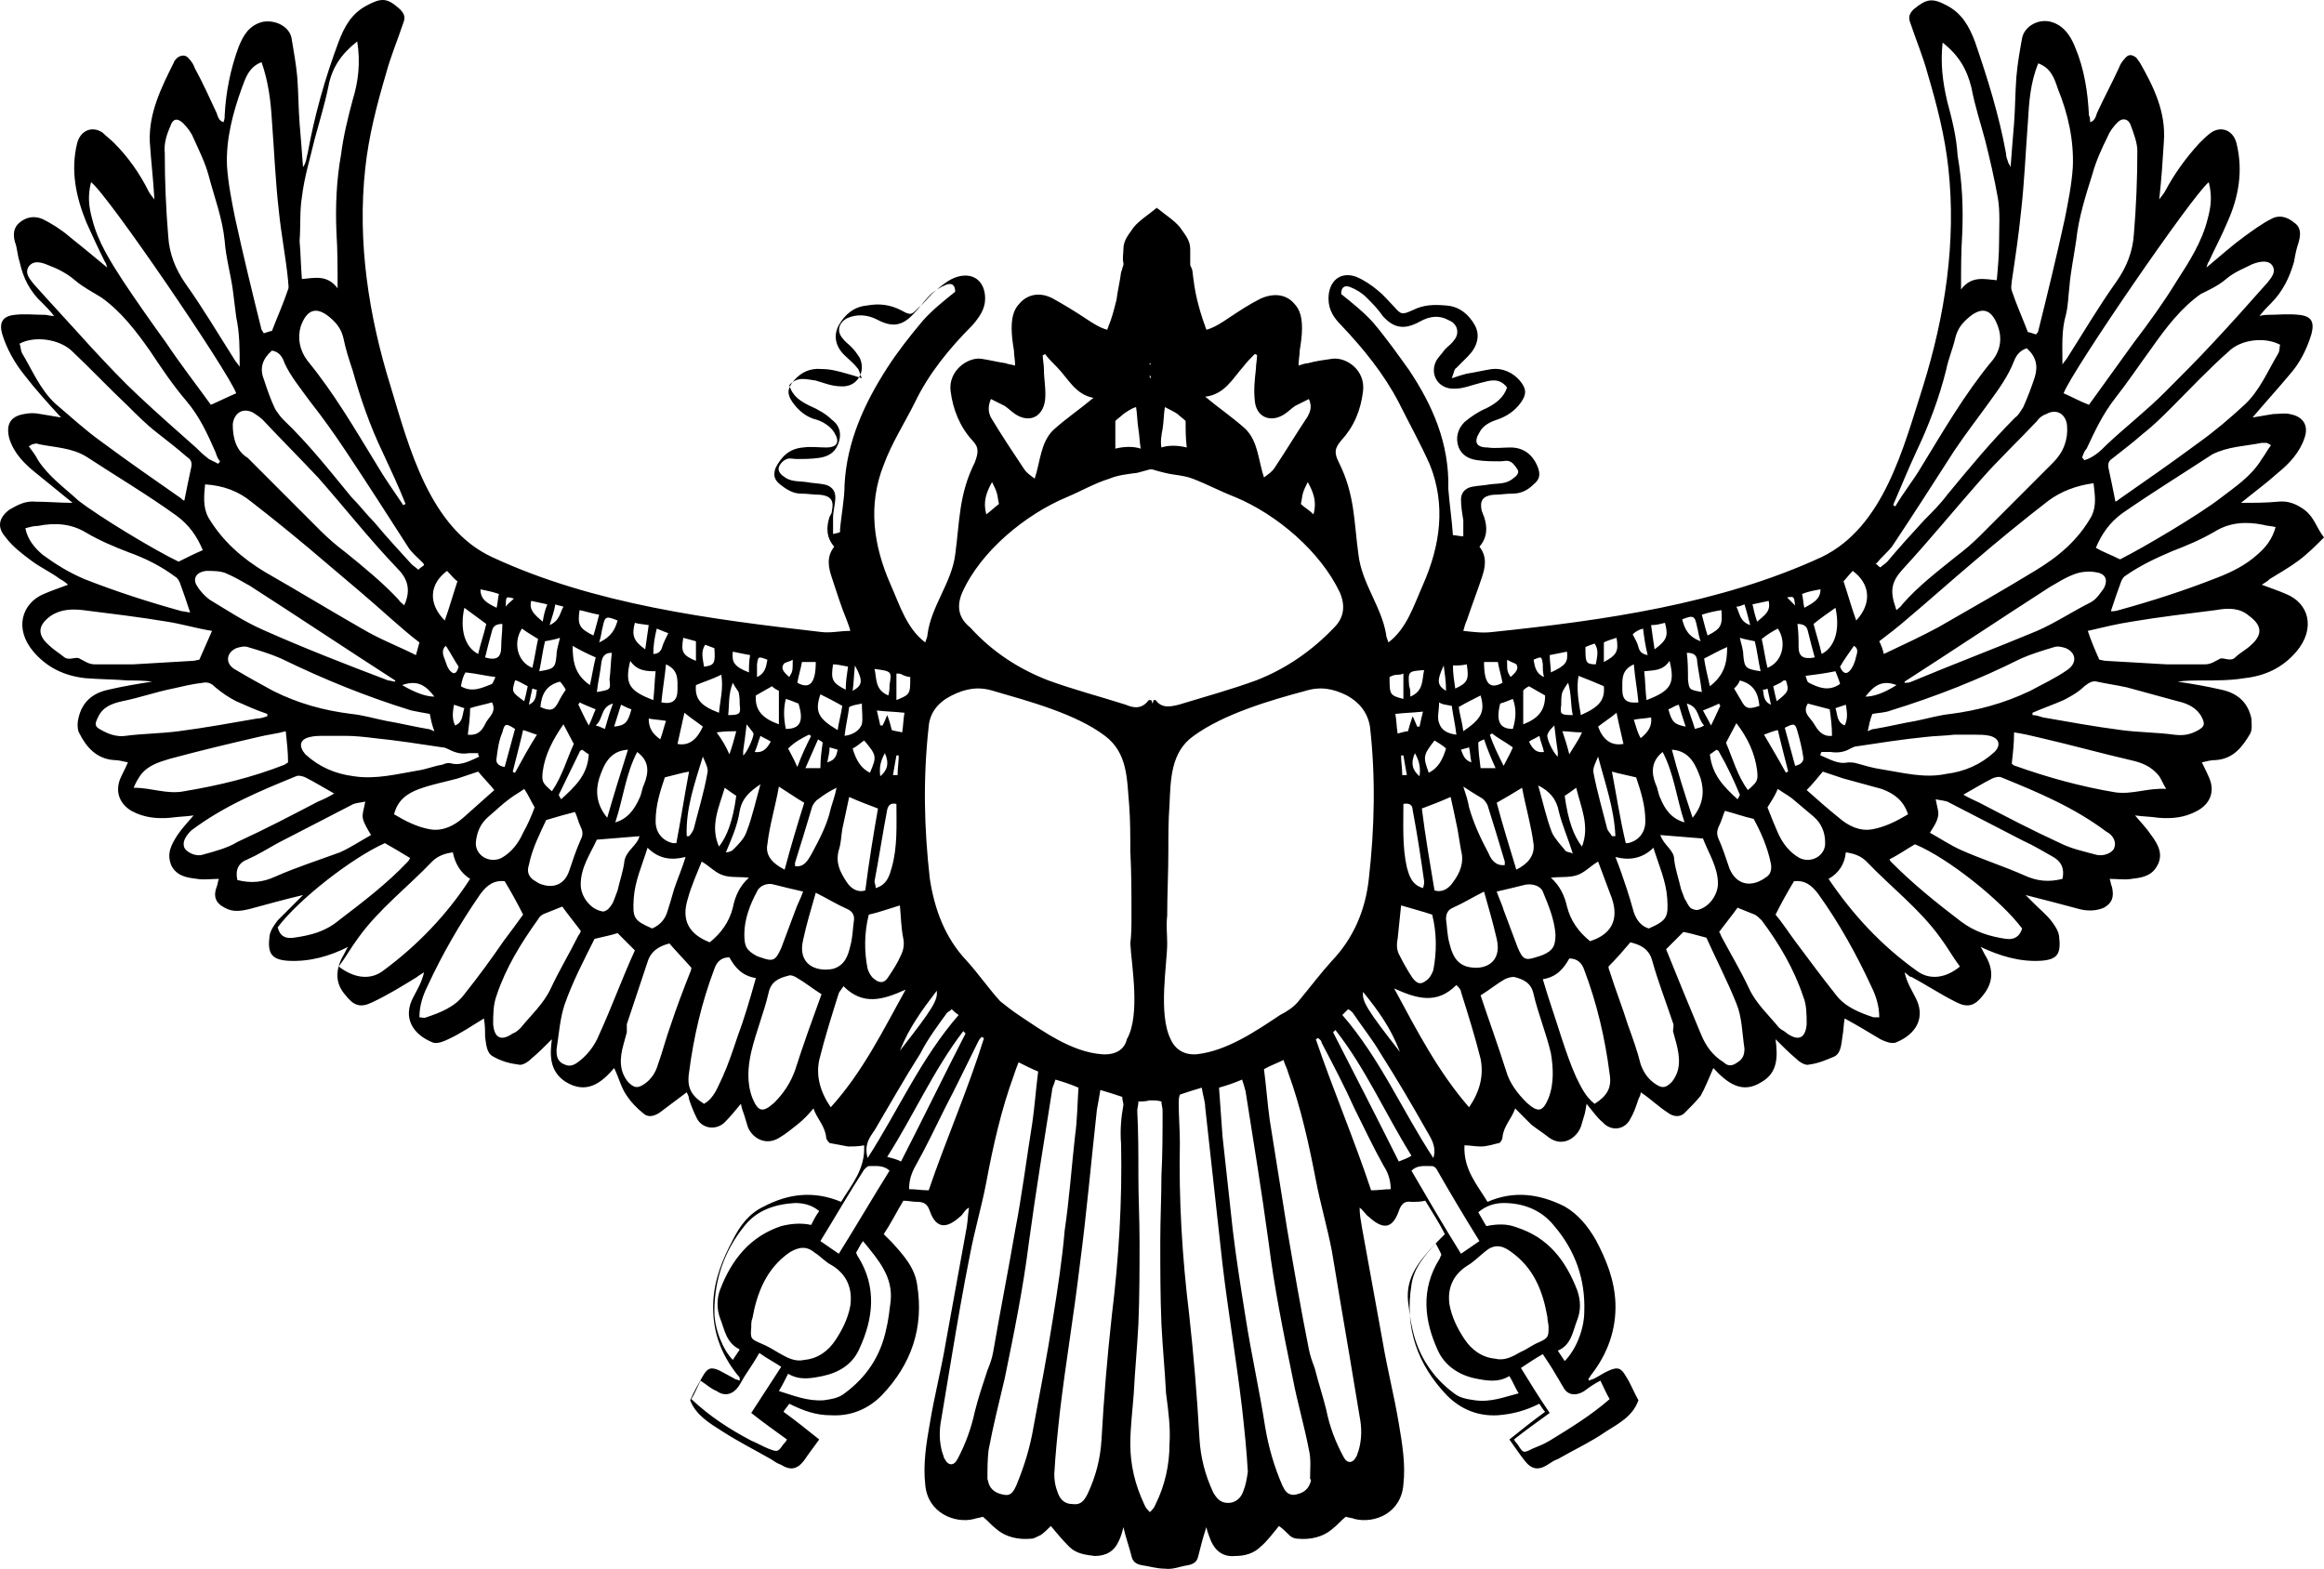 <svg width="157" height="106" viewBox="0 0 157 106" fill="none" xmlns="http://www.w3.org/2000/svg">
<path fill-rule="evenodd" clip-rule="evenodd" d="M155.677 34.441C155.132 34.051 154.587 33.818 153.886 33.895C153.108 33.973 152.252 33.973 151.396 33.973C152.252 33.272 153.108 32.648 153.886 31.947C154.665 31.324 155.365 30.544 155.677 29.609C155.988 28.752 155.599 28.128 154.665 27.972C154.354 27.895 153.964 27.972 153.575 27.972C153.108 28.05 152.641 28.128 152.174 28.206C153.03 27.193 153.886 26.258 154.665 25.323C155.365 24.543 155.832 23.608 156.144 22.595C156.377 21.738 156.144 21.348 155.288 21.27C154.587 21.192 153.886 21.27 153.264 21.27C153.108 21.27 152.952 21.27 152.641 21.348C152.952 20.958 153.186 20.725 153.419 20.491C154.198 19.711 154.665 18.776 154.976 17.685C155.054 17.218 155.132 16.828 155.288 16.36C155.443 15.815 155.443 15.347 154.976 15.035C154.509 14.646 153.964 14.49 153.419 14.802C152.797 15.113 152.174 15.581 151.629 15.971C150.773 16.594 149.995 17.296 149.061 18.075C149.138 17.841 149.138 17.763 149.216 17.685C149.605 16.828 150.072 15.971 150.462 15.035C151.24 13.321 151.551 11.528 151.084 9.658C150.851 8.801 150.072 8.489 149.372 8.957C149.061 9.19 148.827 9.424 148.593 9.658C147.659 10.671 146.881 11.762 146.258 12.931C146.181 13.087 146.025 13.243 145.869 13.477C146.025 12.074 146.103 10.827 146.181 9.58C146.336 7.554 145.48 5.839 144.546 4.203C144.468 4.125 144.39 3.969 144.312 3.891C144.001 3.657 143.768 3.657 143.534 3.969C143.378 4.125 143.223 4.358 143.145 4.592C142.678 5.605 142.133 6.619 141.666 7.632C141.588 7.865 141.51 8.177 141.199 8.255C141.199 8.099 141.199 7.943 141.121 7.788C141.043 6.229 140.81 4.67 140.187 3.189C139.876 2.41 139.409 1.709 138.552 1.475C137.696 1.241 136.762 1.787 136.606 2.566C136.451 3.423 136.295 4.281 136.217 5.216C136.139 6.229 136.139 7.32 136.062 8.333C135.984 9.268 135.906 10.204 135.828 11.295C135.75 11.061 135.672 11.061 135.672 10.983C135.595 10.749 135.517 10.593 135.517 10.359C135.05 7.788 134.271 5.294 133.415 2.8C133.026 1.787 132.559 0.929 131.547 0.384C130.535 -0.162 130.146 -0.084 129.29 0.618C128.978 0.929 128.901 1.163 129.056 1.553C129.445 2.722 129.912 3.813 130.224 4.982C130.846 7.086 131.391 9.19 131.625 11.373C132.17 16.36 131.391 21.348 129.912 26.102C128.589 30.233 127.266 35.61 123.063 37.636C116.135 40.831 108.273 41.923 100.801 42.702C100.178 42.78 99.556 42.702 98.855 42.624C98.933 42.312 99.011 42.078 99.089 41.923C99.4 40.987 99.789 39.974 100.1 39.039C100.334 38.338 100.49 37.636 99.945 36.935C100.49 36.311 100.49 35.61 100.256 34.909C100.178 34.753 100.178 34.675 100.1 34.519C99.945 33.818 100.178 33.506 100.879 33.428C101.346 33.428 101.735 33.35 102.202 33.35C102.747 33.35 103.214 33.116 103.603 32.726C103.992 32.415 104.07 32.103 103.915 31.635C103.603 30.778 102.98 30.233 102.046 30.233C101.502 30.233 101.035 30.31 100.49 30.233C99.711 30.233 99.556 29.843 99.945 29.219C100.178 28.752 100.645 28.518 101.112 28.362C101.813 28.128 102.358 27.739 102.747 27.193C103.136 26.648 103.136 26.258 102.669 25.712C102.202 25.167 101.502 24.855 100.801 24.933C100.256 25.011 99.633 25.167 99.089 25.245C98.777 25.323 98.544 25.401 98.077 25.556C98.232 25.167 98.232 24.933 98.388 24.855C98.621 24.621 98.855 24.387 99.166 24.076C99.789 23.452 100.023 22.673 99.633 21.971C99.244 21.27 98.622 20.725 97.765 20.647C96.909 20.569 96.209 20.569 95.43 20.958C94.73 21.27 94.652 21.27 94.185 20.725C93.796 20.335 93.484 19.945 93.095 19.634C92.628 19.244 92.161 18.932 91.616 18.698C90.526 18.309 89.748 19.01 89.748 20.179C89.748 20.958 90.137 21.504 90.604 21.971C92.083 23.53 93.484 25.245 94.496 27.193C95.197 28.596 95.975 29.999 96.598 31.401C97.688 34.129 97.298 36.857 96.131 39.507C95.508 40.91 95.041 42.468 93.796 43.403C93.718 43.17 93.64 43.014 93.64 42.858C93.329 40.987 92.005 39.429 91.772 37.48C91.46 35.22 91.538 33.428 90.449 31.246C90.137 30.622 90.137 30.311 90.604 29.765C91.46 28.83 91.927 27.739 92.083 26.414C92.239 25.011 90.993 24.154 90.059 24.232C89.514 24.309 88.892 24.387 88.347 24.543C88.191 24.543 87.958 24.621 87.724 24.699C87.724 24.31 87.802 23.998 87.802 23.686C87.88 23.218 87.958 22.673 87.958 22.205C87.958 21.582 87.88 20.958 87.413 20.491C86.868 19.867 86.012 19.789 85.156 20.179C84.377 20.569 83.677 21.036 82.976 21.504C82.509 21.816 82.042 22.127 81.497 22.283C81.497 22.205 81.419 22.127 81.419 22.049C81.186 21.426 81.03 20.88 80.874 20.257C80.719 19.634 80.641 19.01 80.563 18.387C80.563 18.231 80.485 18.075 80.407 17.919C80.407 17.841 80.407 17.841 80.407 17.763C80.407 17.451 80.407 17.14 80.407 16.828C80.407 16.204 80.018 15.815 79.707 15.347C79.318 14.88 78.695 14.49 78.228 14.1C78.15 14.1 78.15 14.022 78.15 14.022L78.072 14.1C77.605 14.49 76.983 14.88 76.593 15.347C76.282 15.815 75.893 16.204 75.893 16.828C75.893 17.14 75.815 17.451 75.893 17.763C75.893 17.763 75.893 17.841 75.893 17.919C75.815 18.075 75.815 18.231 75.737 18.387C75.659 19.01 75.504 19.634 75.426 20.257C75.27 20.88 75.115 21.504 74.881 22.049C74.881 22.127 74.803 22.205 74.803 22.283C74.258 22.127 73.791 21.816 73.324 21.504C72.624 21.036 71.845 20.569 71.145 20.179C70.288 19.711 69.432 19.867 68.888 20.491C68.42 20.958 68.343 21.582 68.343 22.205C68.343 22.673 68.42 23.218 68.498 23.686C68.498 23.998 68.576 24.31 68.576 24.699C68.343 24.621 68.109 24.621 67.953 24.543C67.409 24.465 66.786 24.309 66.241 24.232C65.307 24.154 64.061 25.089 64.217 26.414C64.373 27.661 64.84 28.83 65.696 29.765C66.163 30.233 66.085 30.622 65.852 31.246C64.762 33.428 64.84 35.22 64.528 37.48C64.295 39.351 62.894 40.987 62.66 42.858C62.66 43.014 62.583 43.17 62.505 43.403C61.259 42.468 60.792 40.91 60.17 39.507C59.002 36.857 58.613 34.129 59.703 31.401C60.248 29.921 61.104 28.596 61.804 27.193C62.738 25.245 64.139 23.53 65.696 21.971C66.163 21.426 66.552 20.88 66.552 20.179C66.552 19.01 65.774 18.387 64.684 18.698C64.139 18.854 63.672 19.244 63.205 19.634C62.816 19.945 62.505 20.413 62.116 20.725C61.571 21.27 61.571 21.348 60.87 20.958C60.092 20.569 59.391 20.491 58.535 20.647C57.679 20.725 57.056 21.27 56.667 21.971C56.278 22.673 56.433 23.452 57.134 24.076C57.367 24.309 57.679 24.543 57.912 24.855C58.068 25.011 58.068 25.245 58.224 25.556C57.757 25.401 57.523 25.323 57.212 25.245C56.667 25.089 56.122 24.933 55.499 24.933C54.721 24.855 54.098 25.167 53.631 25.712C53.164 26.258 53.164 26.648 53.553 27.193C53.943 27.739 54.487 28.206 55.188 28.362C55.655 28.518 56.122 28.83 56.356 29.219C56.745 29.843 56.589 30.233 55.811 30.233C55.266 30.233 54.799 30.155 54.254 30.233C53.32 30.31 52.775 30.856 52.386 31.635C52.23 32.103 52.308 32.415 52.697 32.726C53.086 33.038 53.553 33.35 54.098 33.35C54.565 33.35 54.955 33.428 55.422 33.428C56.122 33.506 56.356 33.818 56.2 34.519C56.2 34.675 56.122 34.753 56.044 34.909C55.811 35.61 55.811 36.311 56.356 36.935C55.811 37.636 55.966 38.338 56.2 39.039C56.511 39.974 56.823 40.987 57.212 41.923C57.29 42.156 57.367 42.312 57.445 42.624C56.745 42.624 56.122 42.78 55.499 42.702C48.027 41.845 40.087 40.831 33.238 37.636C29.035 35.688 27.633 30.233 26.388 26.102C24.909 21.348 24.131 16.36 24.675 11.373C24.909 9.19 25.454 7.086 26.077 4.982C26.388 3.813 26.855 2.722 27.244 1.553C27.4 1.163 27.322 0.929 27.011 0.618C26.154 -0.162 25.765 -0.162 24.753 0.384C23.741 0.929 23.274 1.787 22.885 2.8C21.951 5.294 21.251 7.788 20.784 10.359C20.706 10.593 20.706 10.827 20.628 10.983C20.628 11.061 20.55 11.139 20.472 11.295C20.394 10.204 20.317 9.268 20.239 8.333C20.161 7.32 20.161 6.229 20.083 5.216C20.005 4.358 19.85 3.501 19.694 2.566C19.538 1.787 18.604 1.319 17.748 1.475C16.814 1.709 16.425 2.41 16.113 3.189C15.569 4.67 15.257 6.229 15.179 7.788C15.179 7.943 15.179 8.021 15.101 8.255C14.79 8.177 14.712 7.865 14.634 7.632C14.167 6.619 13.7 5.605 13.155 4.592C13.078 4.358 12.922 4.125 12.766 3.969C12.533 3.657 12.222 3.735 11.988 3.891C11.91 3.969 11.754 4.125 11.754 4.203C10.898 5.917 10.042 7.632 10.12 9.58C10.198 10.827 10.353 12.074 10.431 13.477C10.198 13.165 10.12 13.087 10.042 12.931C9.419 11.684 8.641 10.593 7.707 9.658C7.473 9.424 7.162 9.19 6.928 8.957C6.228 8.489 5.45 8.801 5.216 9.658C4.749 11.528 5.138 13.321 5.839 15.035C6.228 15.893 6.617 16.75 7.084 17.685C7.162 17.763 7.162 17.841 7.24 18.075C6.306 17.296 5.45 16.594 4.671 15.971C4.126 15.503 3.504 15.113 2.881 14.802C2.336 14.568 1.791 14.646 1.324 15.035C0.935 15.347 0.857 15.815 1.013 16.36C1.168 16.75 1.168 17.218 1.324 17.685C1.558 18.776 2.025 19.711 2.881 20.491C3.114 20.725 3.348 20.958 3.659 21.348C3.348 21.348 3.192 21.27 3.037 21.27C2.336 21.27 1.636 21.192 1.013 21.27C0.157 21.348 -0.077 21.816 0.157 22.595C0.468 23.608 1.013 24.543 1.636 25.323C2.414 26.336 3.27 27.271 4.126 28.206C3.659 28.128 3.192 28.05 2.725 27.972C2.336 27.895 2.025 27.895 1.636 27.972C0.701 28.128 0.39 28.674 0.624 29.609C0.935 30.622 1.636 31.324 2.414 31.947C3.27 32.648 4.048 33.272 4.905 33.973C4.048 33.973 3.192 33.895 2.414 33.895C1.713 33.818 1.168 34.129 0.624 34.441C-0.077 34.986 -0.233 35.61 0.39 36.311C0.857 36.935 1.48 37.403 2.103 37.87C2.725 38.338 3.426 38.649 4.048 39.117C4.204 39.195 4.438 39.351 4.593 39.507C3.971 39.74 3.504 39.896 2.959 40.13C1.48 40.754 0.935 42.468 2.258 44.027C3.192 45.118 4.36 45.663 5.761 45.819C6.695 45.897 7.707 45.897 8.641 45.975C9.186 45.975 9.731 45.975 10.275 46.053C9.264 46.209 8.33 46.365 7.318 46.599C6.228 46.832 5.527 47.456 5.294 48.547C5.216 48.859 5.216 49.326 5.372 49.56C5.839 50.495 6.539 51.275 7.707 51.353C8.018 51.353 8.252 51.431 8.641 51.508C8.485 51.898 8.252 52.288 8.096 52.678C7.785 53.535 8.096 54.314 8.874 54.782C9.731 55.249 10.587 55.327 11.521 55.249C12.066 55.171 12.533 55.171 13.078 55.093C12.688 55.561 12.299 55.951 11.988 56.418C11.599 57.042 11.21 57.665 11.599 58.523C11.988 59.224 12.688 59.302 13.311 59.38C13.778 59.458 14.245 59.38 14.79 59.38C14.712 59.536 14.712 59.77 14.634 59.925C14.401 60.549 14.557 61.016 15.179 61.328C15.724 61.64 16.269 61.562 16.892 61.406C18.059 61.094 19.149 60.783 20.472 60.471C20.239 60.705 20.083 60.861 19.927 61.016C19.538 61.406 19.149 61.796 18.76 62.185C18.526 62.497 18.293 62.809 18.215 63.199C18.059 64.368 18.293 64.835 19.46 64.913C20.939 64.991 22.263 64.601 23.508 63.978C23.352 64.212 23.274 64.445 23.119 64.679C22.652 65.615 22.652 66.472 23.352 67.251C23.897 67.953 24.364 68.108 25.143 67.719C26.154 67.251 27.166 66.628 28.178 66.004C28.256 65.926 28.412 65.848 28.645 65.692C28.49 66.394 28.178 66.862 27.945 67.329C27.166 68.732 27.867 69.901 29.268 70.446C29.579 70.524 29.968 70.368 30.28 70.213C31.136 69.823 31.915 69.277 32.693 68.81C32.771 69.277 32.771 69.667 32.771 70.057C32.849 70.524 32.849 71.148 33.316 71.382C33.86 71.693 34.405 71.849 35.028 71.927C35.261 72.005 35.651 71.771 35.884 71.537C36.351 71.148 36.818 70.68 37.285 70.213C37.13 71.304 37.13 72.395 38.219 73.096C39.62 73.954 40.632 73.174 41.489 72.161C41.8 72.784 41.956 73.486 42.345 74.031C42.656 74.499 43.045 74.889 43.434 75.2C43.746 75.512 44.135 75.434 44.524 75.2C45.147 74.733 45.77 74.265 46.392 73.798C46.47 73.954 46.548 74.109 46.548 74.265C46.704 74.733 46.859 75.123 47.093 75.59C47.482 76.291 48.416 76.369 48.961 75.824C49.35 75.434 49.661 75.044 50.051 74.577C50.129 74.967 50.206 75.123 50.284 75.356C50.362 75.59 50.44 75.902 50.518 76.136C50.829 76.915 51.763 77.46 52.697 76.837C53.086 76.603 53.476 76.291 53.865 75.98C54.254 75.668 54.565 75.356 54.955 74.889C55.188 75.59 55.733 76.058 55.811 76.837C55.811 76.993 55.966 77.149 56.044 77.227C56.433 77.305 56.9 77.383 57.29 77.46C57.601 77.46 57.99 77.46 58.379 77.382C58.457 79.019 57.523 80.032 56.823 81.201C54.955 80.422 53.242 80.656 51.608 81.513C50.596 81.981 49.973 82.838 49.506 83.773C48.805 85.098 48.26 86.423 48.183 87.982C48.105 89.852 48.65 91.411 49.817 92.891C49.895 92.969 49.973 93.047 49.973 93.125C49.973 93.125 49.973 93.203 49.973 93.281C49.817 93.203 49.661 93.203 49.584 93.125C49.272 92.969 48.883 92.736 48.572 92.58C48.027 92.346 47.793 92.424 47.482 92.969C47.171 93.515 46.859 94.06 46.626 94.606C47.015 95.619 47.949 96.165 48.805 96.71C49.895 97.412 50.985 97.957 52.075 98.581C52.308 98.737 52.541 98.892 52.775 98.97C53.398 99.36 53.865 99.282 54.332 98.659C54.643 98.191 54.955 97.801 55.344 97.256C54.565 96.632 53.787 96.009 52.931 95.385C53.008 95.229 53.164 95.074 53.32 94.84C54.254 95.307 55.11 95.619 56.122 95.619C57.445 95.697 58.613 95.229 59.547 94.294C61.571 92.19 62.427 89.696 61.96 86.813C61.804 85.644 61.026 84.786 60.247 83.929C60.092 83.773 59.936 83.617 59.703 83.383C60.17 82.682 60.559 81.903 61.026 81.123C61.337 81.123 61.648 81.201 61.96 81.201C62.427 81.201 62.66 81.357 62.816 81.825C63.283 83.15 64.061 82.916 64.84 82.215C65.073 82.059 65.151 81.747 65.463 81.591C65.385 82.059 65.385 82.448 65.307 82.916C64.84 85.488 64.373 88.059 63.906 90.631C63.594 92.502 63.127 94.294 62.816 96.165C62.583 97.49 62.349 98.892 62.505 100.295C62.66 102.243 64.528 102.945 65.774 102.633C66.007 102.555 66.163 102.555 66.397 102.477C66.708 102.711 66.942 103.023 67.253 103.257C67.953 103.88 68.81 104.036 69.666 103.958C69.899 103.958 70.055 103.802 70.289 103.724C70.522 103.568 70.756 103.335 70.989 103.101C71.378 103.568 71.767 104.036 72.234 104.504C72.701 104.971 73.324 105.049 73.947 105.127C74.725 105.127 75.27 104.815 75.582 104.114C75.737 103.802 75.815 103.49 75.893 103.179C76.049 103.88 76.282 104.504 76.438 105.127C76.516 105.517 76.749 105.673 77.138 105.751C77.683 105.828 78.15 105.984 78.695 105.984C79.24 106.062 79.707 105.828 80.252 105.751C80.641 105.673 80.874 105.517 80.952 105.127C81.108 104.504 81.264 103.88 81.497 103.179C81.575 103.568 81.731 103.88 81.809 104.114C82.12 104.815 82.665 105.205 83.443 105.127C84.066 105.127 84.689 104.971 85.156 104.504C85.623 104.114 86.012 103.568 86.401 103.101C86.635 103.257 86.868 103.49 87.102 103.724C87.257 103.88 87.491 103.958 87.646 103.958C88.503 104.036 89.359 103.88 90.059 103.257C90.371 103.023 90.604 102.711 90.916 102.477C91.149 102.555 91.383 102.555 91.538 102.633C92.862 102.945 94.652 102.243 94.808 100.295C94.963 98.892 94.73 97.567 94.496 96.165C94.185 94.294 93.718 92.502 93.406 90.631C92.939 88.059 92.472 85.488 92.005 82.916C91.927 82.448 91.85 82.059 91.85 81.591C92.161 81.825 92.239 82.059 92.472 82.215C93.329 82.994 94.029 83.15 94.496 81.825C94.652 81.357 94.885 81.123 95.352 81.201C95.664 81.201 95.975 81.201 96.286 81.123C96.753 81.903 97.221 82.604 97.61 83.383C97.376 83.617 97.221 83.773 97.065 83.929C96.286 84.786 95.508 85.644 95.352 86.813C94.885 89.696 95.742 92.19 97.765 94.294C98.699 95.229 99.867 95.697 101.19 95.619C102.202 95.541 103.058 95.307 103.992 94.84C104.148 95.074 104.226 95.229 104.382 95.385C103.525 96.009 102.747 96.632 101.969 97.256C102.358 97.801 102.669 98.269 102.98 98.659C103.448 99.282 103.915 99.36 104.537 98.97C104.771 98.814 105.004 98.659 105.238 98.581C106.328 97.957 107.495 97.412 108.507 96.71C109.363 96.165 110.297 95.697 110.686 94.606C110.375 94.06 110.142 93.437 109.83 92.969C109.519 92.424 109.285 92.346 108.74 92.58C108.351 92.736 108.04 92.969 107.729 93.125C107.573 93.203 107.495 93.203 107.339 93.281C107.339 93.203 107.262 93.125 107.339 93.125C107.417 93.047 107.417 92.969 107.495 92.891C108.585 91.489 109.208 89.852 109.13 87.982C109.052 86.423 108.507 85.098 107.806 83.773C107.262 82.838 106.639 82.059 105.705 81.513C103.992 80.656 102.28 80.422 100.49 81.201C99.789 80.032 98.855 79.019 98.933 77.382C99.322 77.382 99.633 77.46 100.023 77.46C100.49 77.46 100.879 77.305 101.268 77.227C101.346 77.227 101.502 76.993 101.502 76.837C101.579 76.058 102.124 75.59 102.358 74.889C102.825 75.356 103.136 75.668 103.447 75.98C103.837 76.291 104.226 76.525 104.615 76.837C105.549 77.538 106.483 76.915 106.795 76.136C106.872 75.902 106.95 75.59 107.028 75.356C107.106 75.123 107.106 74.967 107.184 74.577C107.573 75.044 107.884 75.512 108.273 75.824C108.818 76.447 109.752 76.369 110.142 75.59C110.375 75.2 110.531 74.733 110.686 74.265C110.764 74.109 110.842 73.954 110.842 73.798C111.543 74.265 112.088 74.811 112.71 75.2C113.022 75.434 113.489 75.512 113.8 75.2C114.189 74.811 114.578 74.421 114.89 74.031C115.201 73.486 115.435 72.862 115.746 72.161C116.68 73.174 117.692 73.954 119.015 73.096C120.105 72.473 120.105 71.382 119.949 70.213C120.416 70.68 120.883 71.148 121.35 71.537C121.584 71.771 121.973 72.005 122.206 71.927C122.829 71.849 123.374 71.615 123.919 71.382C124.386 71.148 124.386 70.524 124.464 70.057C124.542 69.667 124.542 69.2 124.619 68.81C125.476 69.277 126.254 69.745 127.032 70.213C127.344 70.368 127.733 70.524 128.044 70.446C129.445 69.901 130.146 68.732 129.368 67.329C129.134 66.862 128.823 66.394 128.667 65.692C128.901 65.848 128.978 66.004 129.134 66.004C130.146 66.55 131.08 67.173 132.17 67.719C132.948 68.108 133.415 67.953 133.96 67.251C134.661 66.394 134.661 65.537 134.193 64.679C134.038 64.445 133.96 64.212 133.804 63.978C135.128 64.601 136.451 64.991 137.852 64.913C139.019 64.835 139.253 64.445 139.097 63.199C139.019 62.809 138.786 62.497 138.552 62.185C138.241 61.796 137.774 61.406 137.385 61.016C137.229 60.861 137.074 60.705 136.84 60.471C138.085 60.783 139.253 61.094 140.421 61.406C140.965 61.562 141.588 61.562 142.133 61.328C142.678 61.016 142.833 60.627 142.678 59.925C142.6 59.77 142.6 59.614 142.522 59.38C143.067 59.38 143.534 59.458 144.001 59.38C144.624 59.302 145.324 59.224 145.714 58.523C146.181 57.743 145.791 57.042 145.324 56.418C145.013 55.951 144.624 55.561 144.235 55.093C144.779 55.171 145.324 55.171 145.791 55.249C146.725 55.327 147.582 55.249 148.438 54.782C149.294 54.314 149.605 53.535 149.294 52.678C149.138 52.288 148.983 51.976 148.749 51.508C149.061 51.431 149.372 51.353 149.683 51.353C150.851 51.275 151.474 50.495 152.018 49.56C152.174 49.248 152.096 48.859 152.096 48.547C151.863 47.456 151.162 46.832 150.072 46.599C149.061 46.365 148.126 46.209 147.115 46.053C147.659 45.975 148.204 45.975 148.749 45.975C149.683 45.975 150.695 45.975 151.629 45.819C153.03 45.663 154.198 45.118 155.132 44.027C156.455 42.468 155.988 40.754 154.431 40.13C153.886 39.896 153.419 39.74 152.797 39.507C153.03 39.351 153.186 39.273 153.342 39.117C153.964 38.727 154.665 38.338 155.288 37.87C155.91 37.403 156.455 36.857 157 36.311C156.455 35.61 156.377 34.986 155.677 34.441ZM152.797 29.921C152.875 29.921 153.03 29.921 153.108 29.921C153.186 29.921 153.264 29.999 153.419 30.077C153.186 30.388 153.03 30.7 152.797 31.012C152.096 32.181 151.006 32.882 149.995 33.662C148.594 34.753 144.779 37.013 143.223 37.792C142.6 37.48 142.133 37.325 141.588 37.013C141.977 36.078 142.522 35.298 143.378 34.675C145.402 33.272 147.426 32.025 149.45 30.7C150.539 30.155 151.629 30.155 152.797 29.921ZM94.808 54.314C95.197 54.236 95.43 54.392 95.43 54.704C95.742 56.34 95.975 57.899 96.209 59.536C96.209 59.691 96.209 59.77 96.131 60.003C95.352 59.77 95.197 59.146 95.041 58.6C94.73 57.198 94.808 55.795 94.808 54.314ZM94.73 52.366C94.73 51.898 94.652 51.508 94.652 51.041C94.73 51.041 94.73 51.041 94.808 51.041C94.885 51.508 94.963 51.898 95.041 52.366C94.963 52.366 94.808 52.366 94.73 52.366ZM95.897 52.444C95.43 52.054 95.275 51.586 95.586 50.885C95.897 51.431 95.975 51.898 95.897 52.444ZM95.897 49.093C95.819 49.093 95.819 49.093 95.742 49.093C95.664 48.937 95.586 48.703 95.43 48.391C95.275 48.859 95.197 49.093 95.119 49.404C94.963 49.404 94.73 49.482 94.418 49.56C94.341 49.093 94.341 48.625 94.263 48.235C94.885 48.157 95.43 48.157 96.131 48.079C96.053 48.391 95.975 48.703 95.897 49.093ZM94.418 63.432C94.496 62.731 94.574 61.952 94.652 61.172C95.43 61.406 96.053 61.562 96.753 61.796C97.065 63.043 97.065 64.29 96.831 65.537C96.753 65.77 96.598 66.082 96.364 66.238C95.975 66.55 95.742 66.472 95.43 66.082C95.119 65.615 94.808 65.069 94.574 64.601C94.341 64.212 94.341 63.822 94.418 63.432ZM96.909 60.159C96.598 58.289 96.286 56.496 96.053 54.626C96.676 54.392 97.298 54.158 97.999 53.846C98.154 54.548 98.31 55.249 98.466 56.029C98.544 56.496 98.622 56.964 98.699 57.431C98.933 58.289 98.622 58.99 98.154 59.614C97.843 60.081 97.376 60.315 96.909 60.159ZM98.077 47.69C98.154 48.313 98.31 48.937 98.388 49.638C97.765 49.56 97.376 49.326 97.221 48.859C97.065 48.469 97.221 48.002 97.221 47.456C97.454 47.612 97.688 47.612 98.077 47.69ZM97.532 44.962C97.61 45.586 97.688 46.053 97.688 46.677C97.065 46.287 97.065 45.975 97.532 44.962ZM98.699 50.651C98.933 50.573 99.011 50.573 99.244 50.495C99.322 50.807 99.322 51.119 99.4 51.508C98.933 51.353 98.855 51.041 98.699 50.651ZM100.1 53.924C100.256 54.002 100.412 54.236 100.49 54.392C100.879 55.639 101.268 56.886 101.657 58.211C101.657 58.289 101.657 58.367 101.657 58.445C101.035 58.523 100.723 58.055 100.568 57.665C100.023 56.652 99.556 55.639 99.244 54.548C99.166 54.08 99.011 53.613 98.855 53.145C99.322 53.457 99.711 53.691 100.1 53.924ZM98.154 61.328C98.855 61.016 99.478 60.627 100.256 60.237C100.568 61.328 100.879 62.419 101.112 63.432C101.502 65.069 100.256 65.615 99.089 65.303C98.31 65.069 98.077 64.368 97.921 63.744C97.765 63.199 97.765 62.653 97.688 62.108C97.688 61.796 97.765 61.484 98.154 61.328ZM101.112 60.237C101.813 60.081 102.436 59.925 103.058 59.77C103.525 59.692 104.07 59.847 104.226 60.237C104.615 61.172 105.004 62.108 105.082 63.121C105.082 63.9 104.926 64.212 104.226 64.523C104.148 64.523 104.07 64.601 103.992 64.601C103.058 64.913 102.903 64.913 102.513 63.978C102.202 63.121 101.891 62.341 101.579 61.484C101.502 61.172 101.268 60.705 101.112 60.237ZM106.016 50.963C105.86 50.34 105.705 49.872 105.549 49.404C105.938 49.404 106.328 49.482 106.872 49.482C106.639 50.028 106.328 50.417 106.016 50.963ZM106.872 57.198C106.328 56.496 105.938 55.483 105.705 53.769C105.938 53.613 106.172 53.457 106.483 53.223C106.795 54.548 107.417 55.795 106.872 57.198ZM106.25 57.665C106.094 57.587 105.938 57.587 105.783 57.509C105.471 57.12 105.082 56.73 104.849 56.263C104.459 55.249 104.226 54.158 103.915 53.067C104.693 53.457 105.16 54.002 105.316 54.86C105.549 55.795 105.938 56.652 106.25 57.665ZM104.771 59.302C105.393 59.224 105.938 59.302 106.483 59.146C107.028 58.99 107.417 58.523 107.962 58.211C108.273 59.068 108.585 59.847 108.896 60.705C109.363 62.108 108.896 63.121 107.417 63.588C106.639 62.965 106.094 62.185 105.86 61.25C105.705 60.549 105.393 59.847 104.771 59.302ZM108.896 56.496C108.818 56.34 108.663 56.184 108.585 56.029C108.273 54.782 107.884 53.457 107.651 52.21C107.573 51.898 107.806 51.508 107.962 51.119C108.429 52.911 109.052 54.626 109.13 56.496C108.974 56.496 108.974 56.496 108.896 56.496ZM107.962 49.093C108.351 48.781 108.74 48.547 109.208 48.157C109.363 48.937 109.519 49.56 109.675 50.261C108.818 50.417 108.273 49.95 107.962 49.093ZM108.896 52.132C109.441 52.288 109.908 52.366 110.531 52.522C110.842 53.457 111.153 54.392 111.153 55.483C111.153 56.263 110.686 56.808 109.986 56.964C109.908 56.964 109.752 56.964 109.83 56.964C109.441 55.327 109.208 53.769 108.896 52.132ZM110.375 48.625C110.764 48.547 111.153 48.547 111.543 48.469C111.62 49.093 111.309 49.482 110.842 49.872C110.609 49.482 110.531 49.093 110.375 48.625ZM111.698 57.276C112.088 58.523 112.555 59.536 112.632 60.705C112.71 61.952 112.632 62.185 111.387 62.731C110.842 62.575 110.531 62.108 110.375 61.64C110.219 61.094 110.064 60.549 109.908 60.081C109.675 59.38 109.441 58.678 109.13 57.899C109.986 58.133 110.92 58.055 111.698 57.276ZM115.123 49.015C114.89 49.17 114.734 49.17 114.5 49.248C114.345 48.703 114.111 48.157 113.956 47.534C114.812 47.768 114.656 48.547 115.123 49.015ZM113.956 44.105C114.423 44.105 114.656 44.261 114.656 44.728C114.734 45.352 114.89 46.053 114.968 46.755C114.111 46.599 114.111 46.599 114.033 45.897C114.033 45.352 114.033 44.728 113.956 44.105ZM117.536 53.691C117.536 53.769 117.458 53.846 117.381 54.002C116.446 53.145 115.668 52.366 115.512 50.963C115.668 50.885 115.824 50.729 115.979 50.651C116.057 50.729 116.135 50.729 116.135 50.807C116.68 51.742 117.147 52.755 117.536 53.691ZM116.602 50.184C116.836 49.716 117.069 49.326 117.303 48.859C118.081 49.872 118.548 50.885 118.704 52.054C118.782 52.755 118.704 52.833 118.081 53.379C117.381 52.444 117.069 51.275 116.602 50.184ZM115.59 49.015C115.357 48.547 115.201 48.313 115.045 48.002C115.435 47.846 115.824 47.69 116.135 47.534C116.135 47.612 116.213 47.612 116.213 47.69C116.057 48.002 115.902 48.391 115.59 49.015ZM114.89 52.6C115.123 53.379 115.123 54.314 114.345 55.249C113.8 53.613 113.333 52.132 112.944 50.651C114.189 50.729 114.578 51.742 114.89 52.6ZM113.8 55.561C112.944 55.327 112.477 54.704 112.165 53.924C112.01 53.613 112.01 53.301 111.854 52.989C111.543 52.21 111.543 51.431 112.321 50.807C113.099 52.288 113.255 53.924 113.8 55.561ZM112.165 56.418C113.099 56.496 114.033 56.574 115.045 56.652C115.435 57.665 116.057 58.6 116.057 59.692C116.057 60.471 115.435 61.328 114.656 61.484C114.501 61.484 114.267 61.406 114.189 61.328C114.033 61.172 113.956 60.938 113.8 60.705C113.722 60.471 113.644 60.315 113.566 60.081C113.411 59.38 113.177 58.756 113.099 58.055C113.099 57.431 112.399 57.12 112.165 56.418ZM116.135 55.795C116.291 55.483 116.369 55.171 116.524 54.782C117.147 54.938 117.77 55.171 118.47 55.327C118.937 56.184 119.404 57.198 119.638 58.367C119.716 58.834 119.56 59.146 119.249 59.302C119.171 59.38 119.015 59.458 118.859 59.536C118.003 59.925 117.225 59.614 116.836 58.678C116.602 57.977 116.369 57.276 116.057 56.574C115.979 56.34 115.979 56.107 116.135 55.795ZM120.105 49.326C120.338 50.34 120.572 51.197 120.805 52.132C120.728 52.132 120.65 52.21 120.65 52.21C120.183 51.353 119.716 50.573 119.171 49.638C119.404 49.56 119.716 49.404 120.105 49.326ZM119.093 46.599C119.171 46.599 119.249 46.599 119.404 46.521C119.482 46.91 119.56 47.222 119.638 47.612C119.093 47.378 119.171 46.91 119.093 46.599ZM119.404 54.548C119.638 54.158 119.871 53.846 120.105 53.301C120.416 53.535 120.728 53.691 121.039 53.924C121.506 54.314 121.973 54.704 122.518 55.171C123.063 55.639 123.296 56.263 123.296 56.886C123.374 57.743 122.44 58.367 121.584 57.977C120.883 57.587 120.416 56.964 120.105 56.263C119.871 55.717 119.638 55.171 119.404 54.548ZM122.051 53.379C122.44 52.989 122.751 52.6 123.141 52.132C123.608 52.288 124.075 52.444 124.542 52.6C125.398 52.833 126.254 53.067 127.11 53.301C127.966 53.613 128.589 54.08 128.901 55.016C128.122 55.483 127.344 55.873 126.488 56.029C125.631 56.184 124.853 55.795 124.23 55.249C123.452 54.626 122.751 54.002 122.051 53.379ZM122.129 47.534C122.673 47.69 123.063 47.768 123.608 47.923C123.685 48.469 123.763 49.093 123.763 49.716C123.063 49.794 122.751 49.248 122.518 48.859C122.284 48.469 121.739 48.157 122.129 47.534ZM127.11 51.976C126.565 51.898 126.021 51.742 125.476 51.586C125.242 51.508 125.009 51.508 124.853 51.508C124.152 51.664 123.608 51.275 122.985 51.041C122.985 50.963 122.985 50.885 123.063 50.807C123.296 50.807 123.452 50.807 123.685 50.807C124.152 50.885 124.619 50.807 125.009 50.573C125.164 50.495 125.32 50.417 125.476 50.417C127.032 50.184 128.511 49.95 130.068 49.794C130.691 49.716 131.391 49.716 132.014 49.638C132.481 49.638 132.948 49.638 133.415 49.638C133.726 49.638 134.116 49.638 134.427 49.716C135.05 49.872 135.205 50.34 134.738 50.807C133.804 51.664 132.715 52.132 131.469 52.288C129.99 52.6 128.589 52.21 127.11 51.976ZM123.997 47.846C124.23 47.768 124.464 47.69 124.697 47.612C124.775 48.079 124.853 48.547 124.619 49.015C124.075 48.781 124.152 48.313 123.997 47.846ZM131.781 48.235C131.002 48.313 130.224 48.547 129.445 48.703C128.511 48.859 127.577 49.093 126.643 49.248C126.488 49.248 126.332 49.326 126.176 49.404C126.254 49.015 126.332 48.625 126.488 48.235C126.877 48.157 127.344 48.157 127.733 48.002C130.769 47.066 133.726 45.897 136.529 44.494C137.229 44.183 138.008 43.949 138.786 43.715C139.019 43.637 139.331 43.715 139.564 43.793C140.265 44.105 140.343 44.806 139.642 45.274C138.864 45.819 138.008 46.209 137.151 46.677C135.361 47.534 133.571 48.002 131.781 48.235ZM137.618 42.624C134.816 43.793 131.936 44.884 129.134 46.053C128.978 46.131 128.823 46.131 128.667 46.131V46.053C131.936 43.949 135.205 41.767 138.475 39.663C139.019 39.351 139.486 39.039 140.109 38.805C140.498 38.649 141.043 38.572 141.51 38.649C142.211 38.727 142.444 39.117 142.133 39.74C141.899 40.052 141.666 40.442 141.277 40.676C140.031 41.299 138.864 42.078 137.618 42.624ZM128.901 41.767C130.379 40.52 131.858 39.195 133.337 37.948C134.972 36.545 136.684 35.142 138.397 33.818C139.253 33.194 140.265 32.804 141.432 32.648C141.51 33.428 141.666 34.129 141.277 34.909C140.343 36.545 139.019 37.636 137.463 38.572C135.283 39.896 133.104 41.143 130.924 42.39C129.757 43.014 128.589 43.559 127.266 44.183C127.188 43.871 127.11 43.637 126.955 43.325C127.577 42.858 128.278 42.312 128.901 41.767ZM128.511 38.493C130.379 36.467 132.092 34.363 133.882 32.337C135.05 31.012 136.373 29.765 137.618 28.44C137.774 28.206 138.008 28.05 138.241 27.972C138.942 27.583 139.564 27.972 139.642 28.752C139.72 29.687 139.409 30.544 138.708 31.246C137.073 32.882 135.439 34.519 133.804 36.156C133.259 36.701 132.715 37.169 132.092 37.636C130.846 38.649 129.601 39.585 128.511 40.831C128.433 40.987 128.278 41.065 128.122 41.221C128.044 41.065 128.044 40.987 128.044 40.987C127.655 39.896 127.811 39.273 128.511 38.493ZM154.042 23.296C153.964 23.452 154.042 23.686 153.886 23.92C153.186 25.089 152.641 26.414 151.629 27.349C150.617 28.284 149.605 29.141 148.516 29.921C146.725 31.246 144.935 32.493 143.145 33.739C143.067 33.818 142.911 33.895 142.911 33.895C142.756 33.116 142.6 32.337 142.444 31.635C142.366 31.246 142.522 31.09 142.756 30.934C143.456 30.388 144.157 29.843 144.779 29.297C145.48 28.752 146.103 28.128 146.725 27.505C147.971 26.258 149.216 24.933 150.539 23.764C151.396 22.907 153.03 22.751 154.042 23.296ZM150.384 18.854C150.929 18.387 151.551 18.153 152.174 17.841C152.797 17.607 153.264 17.607 153.497 17.919C153.809 18.387 153.419 18.776 153.186 19.088C151.941 20.491 150.695 21.894 149.45 23.218C148.438 24.309 147.348 25.401 146.258 26.492C145.013 27.739 143.612 28.83 142.366 29.999C142.133 30.233 141.822 30.544 141.588 30.7C141.355 30.856 141.121 31.012 140.81 31.09C140.732 31.012 140.732 30.934 140.654 30.934C140.732 30.7 140.81 30.466 140.965 30.311C141.51 29.141 142.055 27.972 142.911 26.881C143.768 25.79 144.546 24.621 145.402 23.452C146.336 22.127 147.348 20.802 148.671 19.867C149.138 19.634 149.839 19.322 150.384 18.854ZM149.216 12.308C149.45 13.243 149.372 13.944 149.138 14.802C148.749 16.36 147.893 17.685 147.037 19.01C146.181 20.413 145.169 21.816 144.157 23.14C143.145 24.543 142.133 25.946 141.121 27.349C140.498 27.115 139.953 26.803 139.409 26.57C139.953 25.089 148.126 13.165 149.216 12.308ZM140.265 16.204C140.421 14.724 140.888 13.243 141.355 11.762C141.588 10.905 141.977 10.048 142.366 9.268C142.522 8.879 142.756 8.567 143.067 8.255C143.378 7.943 143.768 8.021 143.923 8.411C144.157 9.034 144.39 9.658 144.39 10.204C144.39 12.074 144.312 13.944 144.157 15.815C144.079 16.984 143.69 17.997 142.989 19.01C141.822 20.647 140.81 22.361 139.72 24.076C139.642 24.232 139.486 24.387 139.331 24.621C139.331 23.374 139.253 22.361 139.564 21.27C139.72 20.647 139.72 20.023 139.798 19.4C139.876 18.387 140.109 17.296 140.265 16.204ZM135.906 19.01C136.139 17.451 136.373 15.893 136.529 14.334C136.762 12.308 136.84 10.281 136.996 8.255C137.073 6.93 137.151 5.605 137.696 4.281C138.552 4.592 138.786 5.294 139.019 5.995C139.72 7.71 140.109 9.502 140.031 11.295C139.953 12.464 139.72 13.633 139.486 14.802C138.942 17.296 138.319 19.867 137.696 22.361C137.696 22.439 137.618 22.517 137.541 22.595C137.307 22.517 137.073 22.439 136.996 22.439C136.606 21.426 136.217 20.569 135.906 19.634C135.828 19.4 135.906 19.166 135.906 19.01ZM131.547 6.852C131.236 5.527 131.08 4.281 131.236 2.878C132.325 3.735 132.87 4.67 133.182 5.917C133.415 7.164 133.804 8.333 134.116 9.502C134.427 10.749 134.738 12.074 134.972 13.399C135.128 14.334 135.05 15.347 135.05 16.36C135.05 17.218 134.972 18.075 134.894 18.932C134.038 18.854 133.182 18.62 132.481 19.556C132.481 18.153 132.481 16.984 132.559 15.815C132.637 14.022 132.559 12.308 132.248 10.515C132.17 9.19 131.858 8.021 131.547 6.852ZM129.445 30.544C130.302 28.752 131.002 26.881 131.469 25.011C131.625 24.232 131.936 23.53 132.092 22.829C132.248 22.205 132.559 21.816 133.026 21.426C133.96 20.647 134.583 20.958 134.972 22.049C135.283 22.907 135.128 23.764 134.505 24.465C132.715 26.648 131.313 29.064 129.835 31.48C129.29 32.415 128.589 33.272 128.044 34.207C127.966 34.207 127.966 34.129 127.889 34.129C128.433 32.882 128.901 31.713 129.445 30.544ZM126.799 38.026C127.11 37.636 127.499 37.325 127.811 36.935C129.212 34.831 130.613 32.648 132.014 30.466C132.792 29.297 133.649 28.206 134.427 27.115C135.05 26.258 135.672 25.401 136.062 24.387C136.217 23.998 136.451 23.686 136.918 23.53C137.54 24.076 137.696 24.699 137.463 25.479C137.229 26.18 136.996 26.803 136.684 27.505C136.529 27.739 136.373 28.05 136.139 28.206C134.505 29.843 133.026 31.635 131.547 33.428C131.08 34.051 130.535 34.597 129.99 35.142C129.134 36.078 128.278 37.013 127.499 37.948C127.344 38.104 127.188 38.182 127.032 38.338C126.877 38.26 126.799 38.104 126.643 38.026C126.799 38.104 126.799 38.026 126.799 38.026ZM128.122 46.287C127.266 46.832 126.565 47.066 126.02 47.066C126.565 46.365 127.11 45.897 128.122 46.287ZM125.164 38.572C126.332 39.429 126.488 40.754 125.398 41.923C125.086 41.065 124.853 40.208 124.542 39.273C124.697 39.117 124.931 38.805 125.164 38.572ZM125.242 43.637C125.553 43.793 125.476 44.105 125.398 44.339C125.32 44.728 125.164 45.118 124.931 45.352C124.619 45.663 124.386 45.274 124.308 45.04C124.619 44.494 124.931 44.105 125.242 43.637ZM122.206 46.131C122.051 46.053 122.051 45.819 121.973 45.663C122.596 45.586 123.218 45.508 123.997 45.352C124.075 45.586 124.23 45.897 124.308 46.209C123.53 46.755 122.829 46.443 122.206 46.131ZM123.063 44.183C122.907 43.481 122.673 42.78 122.518 42.156C122.985 41.767 123.452 41.455 123.997 41.065C124.308 42.468 123.997 43.715 123.063 44.183ZM122.985 39.818C122.985 40.52 122.44 40.754 121.895 41.065C121.817 40.754 121.817 40.442 121.739 40.13C122.129 39.974 122.518 39.896 122.985 39.818ZM122.129 42.624C122.284 43.248 122.44 43.871 122.596 44.416C121.817 44.572 121.506 44.339 121.506 43.715C121.506 43.248 121.506 42.78 121.428 42.156C121.739 42.156 122.051 42.234 122.129 42.624ZM121.428 49.404C121.584 49.95 121.739 50.573 121.817 51.119C121.895 51.431 121.662 51.664 121.272 51.742C121.039 50.885 120.805 50.028 120.572 49.17C121.195 48.859 121.272 48.859 121.428 49.404ZM121.272 40.91C121.117 40.754 120.961 40.598 120.728 40.364C121.195 40.286 121.195 40.286 121.272 40.91ZM120.65 45.975C120.883 46.677 120.805 46.755 120.027 47.378C119.949 47.066 119.871 46.755 119.793 46.365C120.105 46.209 120.338 46.131 120.494 45.975C120.572 45.975 120.65 45.975 120.65 45.975ZM119.404 45.118C119.249 44.494 119.171 43.871 119.015 43.17C119.404 42.858 119.793 42.624 120.105 42.468C120.728 43.403 120.416 44.728 119.404 45.118ZM119.482 40.598C119.638 41.299 119.249 41.533 118.704 42.001C118.548 41.533 118.47 41.221 118.392 40.831C118.782 40.754 119.093 40.676 119.482 40.598ZM118.937 45.352C117.925 45.196 117.848 45.118 117.77 44.261C117.77 43.871 117.614 43.481 117.536 43.092C117.77 43.169 118.159 43.248 118.548 43.325C118.704 43.949 118.782 44.65 118.937 45.352ZM117.848 40.831C118.003 41.299 118.081 41.689 118.237 42.234C117.536 42.001 117.536 41.455 117.303 40.987C117.536 40.987 117.614 40.91 117.848 40.831ZM117.536 45.975C118.47 46.209 118.782 46.833 118.859 47.69C118.159 47.923 117.925 47.923 117.614 47.3C117.458 47.066 117.303 46.755 117.147 46.521C117.303 46.365 117.458 46.209 117.536 45.975ZM115.512 46.365C115.357 45.663 115.201 45.04 115.123 44.494C115.59 44.261 116.135 43.949 116.68 43.715C116.68 44.728 116.524 45.586 115.512 46.365ZM116.291 41.221C116.369 42.234 116.291 42.468 115.357 42.936C115.201 42.468 115.123 42.078 114.968 41.533C115.435 41.377 115.824 41.299 116.291 41.221ZM114.656 42.39C114.734 42.624 114.734 42.936 114.89 43.325C114.033 43.014 113.8 42.468 113.644 41.845C114.423 41.533 114.501 41.611 114.656 42.39ZM113.878 49.093C113.099 48.937 112.944 48.781 112.71 47.923C112.944 47.846 113.099 47.69 113.411 47.612C113.566 48.157 113.722 48.625 113.878 49.093ZM112.788 44.65C113.177 46.209 112.866 46.677 111.231 47.3C111.153 46.677 111.153 45.975 111.076 45.352C111.698 45.274 112.321 45.352 112.788 44.65ZM112.477 42.078C112.71 42.936 112.632 43.248 111.776 43.871C111.698 43.325 111.62 42.858 111.543 42.234C111.932 42.234 112.165 42.156 112.477 42.078ZM110.998 42.468C111.076 43.092 111.153 43.637 111.309 44.261C110.92 44.183 110.764 44.027 110.686 43.715C110.609 43.403 110.453 43.17 110.297 42.858C110.453 42.702 110.686 42.546 110.998 42.468ZM110.375 44.884C110.453 45.819 110.609 46.599 110.686 47.456C109.908 47.534 109.597 47.3 109.597 46.599C109.597 45.897 109.519 45.274 110.375 44.884ZM109.208 43.092C109.363 44.027 109.208 44.261 108.351 44.728C108.351 44.261 108.351 43.793 108.351 43.403C108.663 43.248 108.974 43.169 109.208 43.092ZM107.106 43.715C107.262 43.637 107.495 43.559 107.729 43.481C108.04 43.949 107.884 44.416 107.806 44.884C107.106 44.884 107.106 44.728 107.106 43.715ZM106.639 45.663C107.262 45.897 107.806 46.131 108.351 46.365C108.429 47.3 108.04 47.768 106.795 48.313C106.639 47.378 106.483 46.521 106.639 45.663ZM106.25 48.313C105.393 48.313 105.393 48.235 105.471 47.612C105.471 47.3 105.471 46.988 105.549 46.755C105.627 46.599 105.705 46.443 105.938 46.131C106.172 46.91 106.094 47.612 106.25 48.313ZM105.86 44.027C105.938 44.728 105.783 44.962 104.771 45.43C104.771 45.04 104.693 44.728 104.693 44.261C105.082 44.183 105.471 44.105 105.86 44.027ZM104.537 49.638C104.615 49.404 104.771 49.248 105.004 49.015C105.082 49.716 105.16 50.262 105.238 50.807C105.238 50.885 105.238 51.041 105.238 51.119C104.926 50.885 104.459 49.872 104.537 49.638ZM103.292 50.106C103.525 49.95 103.759 49.872 103.992 49.716C104.07 50.106 104.226 50.417 104.304 50.807C103.759 50.885 103.525 50.573 103.292 50.106ZM104.226 44.884C104.226 45.196 104.226 45.43 104.304 45.741C103.759 45.508 103.681 45.04 103.603 44.572C104.148 44.339 104.148 44.339 104.226 44.884ZM103.292 46.365C103.681 46.599 103.992 46.755 104.382 46.988C104.382 48.002 103.915 48.547 102.903 48.937C102.903 48.157 102.903 47.456 102.903 46.677C102.903 46.599 103.136 46.443 103.292 46.365ZM103.603 57.042C103.681 57.821 103.214 58.367 102.436 58.756C101.969 57.198 101.502 55.717 101.112 54.236C101.657 53.924 102.202 53.613 102.825 53.223C103.058 54.47 103.448 55.795 103.603 57.042ZM102.202 50.495C102.046 50.885 101.813 51.275 101.579 51.742C101.19 50.963 100.879 50.34 100.645 49.638C100.723 49.638 100.723 49.56 100.801 49.56C101.19 49.872 101.657 50.106 102.202 50.495ZM101.346 47.534C101.657 47.456 101.969 47.3 102.202 47.222C102.436 47.846 102.436 48.469 102.202 49.248C101.346 49.248 101.035 48.781 101.346 47.534ZM102.436 44.884C102.591 45.118 102.513 45.352 102.046 45.741C101.813 45.352 101.813 45.352 101.813 44.572C102.046 44.728 102.358 44.806 102.436 44.884ZM101.19 44.728C101.268 45.196 101.424 45.663 101.502 46.131C100.645 46.599 100.256 46.209 100.256 44.728C100.568 44.728 100.801 44.728 101.19 44.728ZM101.035 51.898C100.645 51.898 100.412 51.898 100.023 51.898C99.945 51.275 99.867 50.729 99.867 50.184C99.867 50.106 100.1 50.028 100.256 49.95C100.49 50.651 100.723 51.197 101.035 51.898ZM98.855 49.404C98.777 48.781 98.622 48.313 98.544 47.768C99.089 47.456 99.556 47.222 100.023 46.988C100.334 48.079 100.1 48.547 98.855 49.404ZM99.089 44.884C99.244 45.897 99.166 46.131 98.31 46.521C98.232 45.975 98.154 45.508 98.154 44.962C98.466 44.962 98.777 44.962 99.089 44.884ZM95.197 25.011C94.418 23.92 93.64 22.829 92.784 21.816C92.161 21.114 91.383 20.491 90.604 19.867C90.604 19.4 90.838 19.244 91.227 19.4C91.616 19.556 92.005 19.789 92.317 20.101C92.706 20.491 93.095 20.88 93.406 21.348C94.185 22.205 94.885 22.283 95.897 21.738C96.598 21.348 97.221 21.27 97.921 21.66C98.466 21.894 98.622 22.517 98.232 22.985C98.077 23.218 97.843 23.374 97.61 23.608C97.454 23.842 97.221 24.076 97.065 24.31C96.52 25.245 97.143 26.336 98.31 26.258C98.855 26.258 99.4 26.024 100.023 25.868C100.645 25.712 101.268 25.479 101.813 26.18C101.579 26.881 101.035 27.271 100.412 27.583C99.867 27.817 99.4 28.128 98.933 28.518C98.466 28.986 98.31 29.609 98.544 30.233C98.777 30.778 99.244 31.012 99.789 31.09C100.334 31.168 100.801 31.168 101.346 31.168C101.579 31.168 101.813 31.09 101.969 31.168C102.202 31.246 102.358 31.48 102.513 31.713C102.669 31.947 102.436 32.181 102.202 32.337C101.735 32.726 101.19 32.648 100.645 32.726C100.256 32.804 99.867 32.804 99.478 32.882C99.011 32.96 98.699 33.272 98.699 33.739C98.699 34.207 98.777 34.675 98.855 35.142C98.855 35.454 98.855 35.844 98.855 36.233C98.544 36.233 98.388 36.156 98.154 36.156C98.077 35.064 97.921 34.051 97.843 33.038C97.921 29.921 96.753 27.349 95.197 25.011ZM96.909 50.028C97.143 50.184 97.454 50.34 97.688 50.573C97.454 51.353 97.143 51.898 96.52 52.21C96.131 51.119 96.131 51.041 96.909 50.028ZM96.209 45.274C96.053 45.897 96.209 46.677 95.275 47.066C95.275 46.755 95.275 46.521 95.197 46.365C95.119 45.352 95.119 45.352 96.209 45.274ZM93.873 45.741C94.029 45.663 94.185 45.586 94.418 45.586C94.496 45.586 94.652 45.586 94.808 45.508C94.808 46.131 94.808 46.677 94.808 47.222C93.873 46.988 93.873 46.91 93.873 45.741ZM94.574 71.07C92.317 68.186 92.005 67.641 92.083 67.017C93.095 68.264 93.951 69.433 94.574 71.07ZM96.364 76.369C96.676 76.915 97.065 77.46 96.831 78.24C94.73 75.044 93.251 71.537 90.682 68.576C90.916 68.342 90.993 68.264 91.071 68.186C91.227 68.264 91.305 68.342 91.383 68.42C92.005 69.355 92.706 70.213 93.251 71.148C94.341 72.862 95.352 74.577 96.364 76.369ZM83.988 24.777C84.222 24.465 84.455 24.232 84.766 23.92C84.844 23.92 84.922 23.998 84.922 23.998C84.922 24.309 84.844 24.621 84.844 24.933C84.766 25.634 84.689 26.336 84.766 27.037C84.844 28.206 85.856 28.596 86.79 27.972C87.024 27.817 87.257 27.583 87.491 27.427C87.802 27.271 88.113 27.115 88.425 26.959C88.658 27.505 88.503 27.817 88.347 28.128C87.569 29.297 86.868 30.466 86.09 31.635C85.934 31.869 85.701 32.025 85.389 32.259C85 31.09 85 29.843 84.144 28.986C83.287 28.206 82.353 27.583 81.419 26.803C82.743 26.648 83.287 25.556 83.988 24.777ZM88.736 34.753C88.425 34.441 88.113 34.285 87.88 34.051C87.958 33.74 87.958 33.506 88.036 33.272C88.113 33.038 88.191 32.882 88.347 32.571C88.736 33.272 88.97 33.895 88.736 34.753ZM78.539 28.986C78.617 28.518 78.617 27.972 78.695 27.505C79.006 27.661 79.318 27.817 79.551 27.972C79.707 28.128 79.94 28.284 80.096 28.44C80.096 29.064 80.096 29.609 80.174 30.233C79.551 30.077 78.929 30.077 78.462 30.233C78.384 29.843 78.462 29.375 78.539 28.986ZM77.683 24.543C77.761 24.543 77.761 24.621 77.683 24.621C77.683 24.621 77.605 24.621 77.683 24.543ZM77.683 25.323C77.683 25.401 77.761 25.479 77.761 25.556C77.761 25.634 77.761 25.712 77.761 25.712C77.761 25.634 77.761 25.556 77.761 25.556C77.605 25.479 77.683 25.401 77.683 25.323ZM75.348 28.44C75.504 28.284 75.737 28.128 75.893 27.972C76.126 27.817 76.438 27.583 76.749 27.505C76.827 27.972 76.827 28.518 76.905 28.986C76.983 29.453 76.983 29.843 77.06 30.311C76.593 30.155 75.971 30.155 75.348 30.311C75.348 29.609 75.348 28.986 75.348 28.44ZM66.942 26.959C67.253 27.115 67.564 27.271 67.876 27.427C68.109 27.583 68.343 27.817 68.576 27.972C69.51 28.596 70.444 28.206 70.6 27.037C70.678 26.336 70.522 25.634 70.522 24.933C70.522 24.621 70.444 24.309 70.444 23.998C70.522 23.998 70.6 23.92 70.6 23.92C70.833 24.232 71.067 24.465 71.378 24.777C72.157 25.556 72.624 26.648 73.869 26.881C72.935 27.661 72.001 28.284 71.145 29.064C70.288 29.921 70.289 31.168 69.899 32.337C69.588 32.103 69.355 31.947 69.199 31.713C68.42 30.544 67.642 29.375 66.942 28.206C66.786 27.895 66.708 27.505 66.942 26.959ZM67.019 32.571C67.175 32.882 67.253 33.038 67.331 33.272C67.409 33.506 67.409 33.74 67.486 34.051C67.175 34.285 66.942 34.519 66.63 34.753C66.397 33.895 66.63 33.272 67.019 32.571ZM64.996 40.052C66.241 37.247 69.277 34.753 72.079 33.584C73.013 33.194 73.947 32.648 74.959 32.337C75.504 32.103 76.204 32.025 76.827 31.947C77.138 31.869 77.372 31.791 77.683 31.713C77.683 31.713 77.683 31.713 77.761 31.713C77.761 31.713 77.761 31.713 77.839 31.713C78.072 31.791 78.384 31.869 78.695 31.947C79.318 32.103 79.94 32.103 80.563 32.337C81.575 32.726 82.431 33.194 83.443 33.584C86.245 34.753 89.203 37.247 90.526 40.052C90.916 40.987 90.76 41.767 90.137 42.39C88.658 43.949 86.868 45.196 84.844 45.975C83.132 46.599 81.419 47.066 79.629 47.612C79.006 47.768 78.462 47.846 78.072 47.3C78.072 47.3 77.995 47.3 77.917 47.3C77.917 47.378 77.917 47.456 77.839 47.534C77.839 47.456 77.839 47.378 77.761 47.3C77.683 47.3 77.605 47.3 77.605 47.3C77.138 47.923 76.593 47.846 76.049 47.612C74.336 47.066 72.546 46.599 70.833 45.975C68.81 45.196 67.019 44.027 65.54 42.39C64.762 41.767 64.606 40.987 64.996 40.052ZM63.283 66.939C63.361 67.563 63.05 68.108 60.792 70.992C61.415 69.433 62.271 68.264 63.283 66.939ZM63.984 68.42C64.061 68.342 64.139 68.342 64.295 68.186C64.373 68.264 64.528 68.42 64.762 68.576C62.193 71.537 60.715 74.967 58.613 78.24C58.379 77.383 58.691 76.915 59.08 76.369C60.092 74.655 61.104 72.862 62.193 71.148C62.66 70.213 63.361 69.277 63.984 68.42ZM60.559 45.508C60.715 45.508 60.87 45.508 60.948 45.586C61.104 45.663 61.337 45.741 61.493 45.741C61.493 46.91 61.493 46.91 60.559 47.3C60.559 46.677 60.559 46.131 60.559 45.508ZM16.97 33.895C18.682 35.22 20.394 36.623 22.029 38.026C23.508 39.273 24.987 40.52 26.466 41.845C27.088 42.39 27.711 42.936 28.334 43.403C28.256 43.715 28.178 43.949 28.1 44.261C26.855 43.637 25.61 43.17 24.442 42.468C22.263 41.221 20.083 39.896 17.904 38.649C16.347 37.714 15.024 36.545 14.09 34.986C13.7 34.285 13.778 33.506 13.856 32.726C15.101 32.804 16.113 33.194 16.97 33.895ZM15.724 28.674C15.802 27.895 16.425 27.505 17.125 27.895C17.359 28.05 17.592 28.206 17.748 28.362C18.993 29.687 20.239 30.934 21.484 32.259C23.274 34.285 24.987 36.467 26.855 38.416C27.555 39.117 27.711 39.818 27.4 40.676C27.4 40.754 27.322 40.754 27.322 40.91C27.166 40.754 27.011 40.676 26.933 40.52C25.843 39.351 24.598 38.338 23.352 37.325C22.73 36.857 22.185 36.389 21.64 35.844C20.005 34.207 18.371 32.571 16.736 30.934C15.958 30.466 15.724 29.609 15.724 28.674ZM13.934 38.572C14.401 38.572 14.868 38.572 15.257 38.727C15.802 38.961 16.347 39.273 16.892 39.585C20.161 41.689 23.43 43.871 26.699 45.975V46.053C26.544 46.053 26.388 45.975 26.232 45.975C23.352 44.884 20.55 43.793 17.748 42.546C16.503 42.001 15.335 41.221 14.167 40.52C13.856 40.286 13.545 39.974 13.311 39.585C13 39.117 13.233 38.649 13.934 38.572ZM15.958 43.793C16.191 43.715 16.503 43.637 16.736 43.715C17.514 43.949 18.293 44.183 18.993 44.494C21.873 45.897 24.753 47.066 27.789 48.002C28.178 48.079 28.567 48.157 29.035 48.235C29.112 48.625 29.19 49.015 29.346 49.404C29.112 49.326 29.035 49.248 28.879 49.248C27.945 49.093 27.011 48.859 26.077 48.703C25.298 48.547 24.52 48.313 23.741 48.235C21.873 48.002 20.161 47.534 18.448 46.677C17.592 46.209 16.736 45.741 15.958 45.274C15.179 44.884 15.257 44.105 15.958 43.793ZM20.939 49.794C21.251 49.716 21.562 49.716 21.951 49.716C22.418 49.716 22.885 49.716 23.352 49.716C23.975 49.716 24.675 49.794 25.298 49.872C26.855 50.028 28.334 50.261 29.891 50.495C30.046 50.495 30.202 50.573 30.358 50.651C30.825 50.885 31.214 50.963 31.681 50.885C31.915 50.885 32.07 50.885 32.304 50.885C32.304 50.963 32.304 51.041 32.382 51.119C31.837 51.353 31.214 51.742 30.513 51.586C30.28 51.508 30.046 51.586 29.891 51.664C29.346 51.742 28.801 51.976 28.256 52.054C26.855 52.288 25.376 52.678 23.897 52.444C22.652 52.288 21.562 51.82 20.628 50.963C20.161 50.417 20.239 49.95 20.939 49.794ZM30.669 47.612C30.903 47.69 31.136 47.768 31.37 47.846C31.214 48.313 31.292 48.781 30.747 49.015C30.513 48.547 30.591 48.079 30.669 47.612ZM31.603 49.638C31.681 49.015 31.759 48.469 31.759 47.846C32.226 47.69 32.693 47.612 33.238 47.456C33.549 48.079 33.082 48.391 32.849 48.781C32.615 49.248 32.382 49.716 31.603 49.638ZM28.334 53.301C29.19 52.989 30.046 52.833 30.903 52.6C31.37 52.444 31.837 52.288 32.304 52.132C32.693 52.6 33.082 52.989 33.393 53.379C32.693 54.002 31.992 54.626 31.292 55.249C30.669 55.795 29.891 56.184 29.035 56.029C28.178 55.873 27.4 55.483 26.622 55.016C26.855 54.08 27.478 53.613 28.334 53.301ZM32.148 56.886C32.226 56.184 32.459 55.639 33.004 55.171C33.471 54.782 33.938 54.314 34.483 53.924C34.794 53.691 35.106 53.535 35.417 53.301C35.728 53.769 35.884 54.158 36.118 54.548C35.884 55.171 35.651 55.717 35.339 56.263C35.028 56.964 34.561 57.587 33.86 57.977C33.004 58.367 32.07 57.743 32.148 56.886ZM36.273 49.638C35.728 50.495 35.261 51.353 34.794 52.21C34.717 52.21 34.639 52.132 34.639 52.132C34.872 51.197 35.106 50.34 35.339 49.326C35.651 49.404 35.962 49.56 36.273 49.638ZM35.728 47.612C35.806 47.222 35.884 46.91 35.962 46.521C36.04 46.521 36.118 46.599 36.273 46.599C36.196 46.91 36.273 47.378 35.728 47.612ZM35.728 58.445C35.962 57.276 36.507 56.263 36.896 55.405C37.675 55.171 38.219 55.016 38.842 54.86C38.998 55.171 39.076 55.561 39.231 55.873C39.387 56.184 39.387 56.418 39.231 56.73C38.92 57.431 38.686 58.133 38.453 58.834C38.142 59.77 37.363 60.081 36.429 59.692C36.273 59.614 36.196 59.536 36.04 59.458C35.728 59.224 35.573 58.912 35.728 58.445ZM41.411 47.534C41.177 48.157 41.022 48.703 40.866 49.248C40.632 49.17 40.554 49.093 40.243 49.015C40.788 48.547 40.554 47.768 41.411 47.534ZM40.321 46.755C40.399 46.053 40.554 45.43 40.632 44.728C40.71 44.261 40.944 44.105 41.333 44.105C41.255 44.728 41.255 45.352 41.177 45.897C41.255 46.599 41.255 46.599 40.321 46.755ZM41.022 55.249C40.243 54.314 40.243 53.379 40.477 52.6C40.788 51.664 41.177 50.729 42.423 50.651C41.956 52.132 41.489 53.613 41.022 55.249ZM43.045 50.807C43.901 51.431 43.824 52.21 43.512 52.989C43.357 53.301 43.357 53.613 43.201 53.924C42.89 54.626 42.423 55.327 41.566 55.561C42.111 53.924 42.267 52.288 43.045 50.807ZM39.776 49.015C39.465 48.469 39.309 48.079 39.076 47.612C39.076 47.534 39.153 47.534 39.153 47.456C39.465 47.612 39.854 47.768 40.243 47.923C40.087 48.235 40.01 48.547 39.776 49.015ZM39.153 50.807C39.153 50.729 39.231 50.729 39.309 50.651C39.465 50.729 39.62 50.885 39.776 50.963C39.698 52.366 38.842 53.145 37.908 54.002C37.83 53.846 37.752 53.769 37.752 53.691C38.219 52.755 38.686 51.742 39.153 50.807ZM37.285 53.457C36.663 52.911 36.585 52.833 36.663 52.132C36.818 50.963 37.363 49.95 38.064 48.937C38.297 49.404 38.531 49.794 38.764 50.261C38.297 51.275 37.986 52.444 37.285 53.457ZM40.321 56.73C41.333 56.652 42.267 56.574 43.201 56.496C43.045 57.12 42.345 57.431 42.189 58.133C42.111 58.834 41.878 59.458 41.722 60.159C41.644 60.393 41.566 60.549 41.489 60.783C41.411 61.016 41.255 61.25 41.099 61.406C41.022 61.484 40.788 61.64 40.632 61.562C39.854 61.406 39.231 60.549 39.231 59.77C39.231 58.6 39.854 57.743 40.321 56.73ZM42.812 60.705C42.89 59.536 43.357 58.523 43.746 57.276C44.524 58.055 45.38 58.133 46.315 57.899C46.081 58.678 45.77 59.38 45.536 60.081C45.38 60.627 45.225 61.172 45.069 61.64C44.913 62.108 44.602 62.497 44.057 62.731C42.812 62.185 42.734 62.03 42.812 60.705ZM45.458 56.964C44.758 56.808 44.291 56.263 44.291 55.483C44.291 54.392 44.602 53.457 44.913 52.522C45.536 52.366 46.081 52.21 46.548 52.132C46.237 53.769 46.003 55.327 45.692 56.964C45.614 56.964 45.536 56.964 45.458 56.964ZM43.824 48.547C44.213 48.625 44.524 48.625 44.991 48.703C44.836 49.17 44.758 49.56 44.602 49.95C44.057 49.56 43.824 49.17 43.824 48.547ZM45.77 50.261C45.925 49.56 46.081 48.859 46.237 48.157C46.704 48.547 47.093 48.781 47.482 49.093C47.093 49.95 46.548 50.417 45.77 50.261ZM47.482 51.119C47.638 51.508 47.871 51.898 47.793 52.21C47.56 53.535 47.171 54.782 46.859 56.029C46.782 56.184 46.704 56.34 46.548 56.496C46.47 56.496 46.392 56.496 46.392 56.496C46.315 54.626 46.937 52.911 47.482 51.119ZM46.47 60.705C46.704 59.847 47.093 58.99 47.404 58.211C47.949 58.523 48.338 58.99 48.883 59.146C49.35 59.302 49.973 59.224 50.596 59.302C49.973 59.847 49.661 60.549 49.506 61.328C49.272 62.263 48.727 63.043 47.949 63.666C46.548 63.121 46.003 62.185 46.47 60.705ZM48.961 53.223C49.272 53.457 49.506 53.613 49.739 53.769C49.506 55.483 49.117 56.496 48.572 57.198C47.949 55.795 48.572 54.548 48.961 53.223ZM48.416 49.482C48.961 49.404 49.35 49.404 49.739 49.404C49.584 49.95 49.506 50.34 49.272 50.963C49.039 50.417 48.805 50.028 48.416 49.482ZM49.973 54.782C50.129 53.924 50.673 53.457 51.374 52.989C51.063 54.08 50.829 55.171 50.44 56.184C50.284 56.652 49.895 57.042 49.506 57.431C49.428 57.509 49.194 57.587 49.039 57.587C49.428 56.652 49.817 55.795 49.973 54.782ZM50.284 63.121C50.284 62.108 50.673 61.094 51.14 60.237C51.296 59.847 51.841 59.614 52.308 59.77C52.931 59.925 53.553 60.081 54.254 60.237C54.098 60.705 53.865 61.094 53.709 61.562C53.398 62.419 53.086 63.199 52.775 64.056C52.386 64.913 52.23 64.991 51.374 64.679C51.296 64.679 51.218 64.601 51.14 64.601C50.44 64.212 50.284 63.978 50.284 63.121ZM56.511 53.223C56.433 53.691 56.278 54.08 56.122 54.626C55.889 55.717 55.344 56.73 54.799 57.743C54.565 58.133 54.332 58.6 53.709 58.523C53.709 58.445 53.709 58.367 53.709 58.289C54.098 57.042 54.487 55.795 54.877 54.47C54.955 54.314 55.11 54.08 55.266 54.002C55.655 53.691 56.044 53.457 56.511 53.223ZM55.889 51.508C55.966 51.119 56.044 50.807 56.044 50.495C56.278 50.573 56.356 50.573 56.589 50.651C56.511 51.041 56.433 51.353 55.889 51.508ZM54.254 63.51C54.487 62.419 54.799 61.406 55.11 60.315C55.889 60.705 56.511 61.094 57.212 61.406C57.601 61.562 57.757 61.874 57.679 62.263C57.601 62.809 57.601 63.354 57.445 63.9C57.29 64.601 57.056 65.225 56.278 65.459C55.11 65.692 53.865 65.147 54.254 63.51ZM57.212 59.614C56.745 58.912 56.433 58.289 56.667 57.431C56.823 56.964 56.823 56.496 56.9 56.029C57.056 55.327 57.212 54.548 57.367 53.846C58.068 54.158 58.691 54.392 59.313 54.626C59.002 56.418 58.691 58.289 58.457 60.159C57.99 60.315 57.523 60.081 57.212 59.614ZM58.224 47.534C58.224 48.079 58.301 48.547 58.224 48.937C58.068 49.326 57.679 49.638 57.056 49.716C57.134 49.015 57.29 48.391 57.367 47.768C57.679 47.612 57.912 47.612 58.224 47.534ZM57.601 46.677C57.679 46.131 57.679 45.663 57.757 44.962C58.301 45.975 58.301 46.287 57.601 46.677ZM59.936 54.704C60.014 54.392 60.17 54.236 60.559 54.314C60.559 55.795 60.637 57.198 60.247 58.6C60.092 59.146 59.936 59.77 59.158 60.003C59.158 59.77 59.08 59.691 59.08 59.536C59.391 57.899 59.625 56.34 59.936 54.704ZM59.78 50.885C60.092 51.586 59.936 52.054 59.469 52.444C59.391 51.898 59.469 51.431 59.78 50.885ZM60.325 52.366C60.403 51.898 60.481 51.508 60.559 51.041C60.637 51.041 60.637 51.041 60.715 51.041C60.715 51.508 60.637 51.898 60.637 52.366C60.559 52.366 60.403 52.366 60.325 52.366ZM58.691 61.796C59.391 61.64 60.014 61.406 60.792 61.172C60.87 61.952 60.87 62.653 61.026 63.432C61.104 63.822 61.026 64.212 60.87 64.523C60.637 65.069 60.325 65.537 60.014 66.004C59.78 66.394 59.469 66.472 59.08 66.16C58.846 66.004 58.691 65.692 58.613 65.459C58.379 64.29 58.379 63.043 58.691 61.796ZM60.948 49.482C60.637 49.404 60.481 49.404 60.247 49.326C60.17 49.015 60.092 48.703 59.936 48.313C59.78 48.703 59.703 48.859 59.625 49.015C59.547 49.015 59.547 49.015 59.469 49.015C59.391 48.703 59.313 48.313 59.236 48.002C59.858 48.079 60.403 48.079 61.104 48.157C61.026 48.547 61.026 49.015 60.948 49.482ZM60.092 46.287C60.092 46.521 60.092 46.677 60.014 46.988C59.08 46.599 59.236 45.819 59.08 45.196C60.247 45.352 60.248 45.352 60.092 46.287ZM58.769 52.21C58.146 51.898 57.834 51.353 57.601 50.573C57.912 50.417 58.146 50.184 58.379 50.028C59.236 51.041 59.236 51.119 58.769 52.21ZM56.278 36.078C56.278 35.688 56.278 35.376 56.278 34.986C56.278 34.519 56.433 34.051 56.433 33.584C56.433 33.116 56.122 32.804 55.655 32.726C55.266 32.648 54.877 32.648 54.487 32.571C53.943 32.493 53.398 32.571 52.931 32.181C52.697 32.025 52.541 31.791 52.619 31.557C52.697 31.324 52.931 31.09 53.164 31.012C53.32 30.934 53.631 31.012 53.787 31.012C54.332 31.012 54.799 31.012 55.344 30.934C55.889 30.856 56.356 30.622 56.589 30.077C56.9 29.375 56.745 28.752 56.2 28.362C55.811 27.972 55.266 27.661 54.721 27.427C54.098 27.115 53.553 26.803 53.32 26.024C53.865 25.401 54.487 25.634 55.11 25.712C55.655 25.868 56.2 26.102 56.823 26.102C57.912 26.18 58.535 25.089 58.068 24.154C57.912 23.92 57.757 23.686 57.523 23.452C57.29 23.218 57.056 23.063 56.9 22.829C56.511 22.361 56.667 21.816 57.212 21.504C57.912 21.192 58.613 21.27 59.236 21.582C60.248 22.127 60.948 22.049 61.726 21.192C62.116 20.802 62.427 20.335 62.816 19.945C63.127 19.634 63.517 19.4 63.906 19.244C64.295 19.088 64.528 19.244 64.528 19.711C63.75 20.335 62.972 20.958 62.349 21.66C61.493 22.673 60.637 23.764 59.936 24.855C58.379 27.271 57.212 29.843 57.056 32.726C57.056 33.739 56.823 34.831 56.745 35.844C56.823 36 56.589 36 56.278 36.078ZM56.278 44.884C56.589 44.884 56.823 44.962 57.29 45.04C57.212 45.586 57.134 46.053 57.134 46.599C56.2 46.131 56.122 45.897 56.278 44.884ZM55.422 46.91C55.889 47.144 56.356 47.378 56.9 47.69C56.823 48.235 56.667 48.781 56.589 49.326C55.266 48.547 55.032 48.079 55.422 46.91ZM55.577 50.184C55.499 50.729 55.422 51.275 55.422 51.898C55.032 51.898 54.799 51.898 54.41 51.898C54.721 51.197 54.955 50.651 55.266 49.95C55.344 50.028 55.577 50.106 55.577 50.184ZM54.643 49.638C54.721 49.638 54.721 49.716 54.799 49.716C54.487 50.34 54.176 50.963 53.865 51.82C53.631 51.275 53.398 50.885 53.242 50.573C53.709 50.106 54.176 49.872 54.643 49.638ZM53.086 49.248C52.931 48.469 52.931 47.846 53.086 47.222C53.398 47.3 53.709 47.456 53.943 47.534C54.332 48.781 54.02 49.248 53.086 49.248ZM54.176 44.728C54.487 44.728 54.799 44.728 55.11 44.728C55.11 46.131 54.721 46.599 53.865 46.131C53.943 45.663 54.098 45.196 54.176 44.728ZM52.931 44.884C53.008 44.728 53.32 44.728 53.553 44.572C53.553 45.352 53.553 45.352 53.32 45.741C52.853 45.352 52.775 45.118 52.931 44.884ZM54.332 54.236C53.865 55.717 53.398 57.276 53.008 58.756C52.23 58.367 51.685 57.821 51.841 57.042C51.997 55.717 52.386 54.47 52.619 53.145C53.242 53.535 53.787 53.924 54.332 54.236ZM51.14 44.884C51.218 44.339 51.218 44.339 51.841 44.572C51.763 45.04 51.685 45.508 51.14 45.741C51.14 45.43 51.14 45.196 51.14 44.884ZM51.063 46.988C51.452 46.755 51.763 46.599 52.152 46.365C52.308 46.521 52.464 46.599 52.619 46.677C52.619 47.456 52.619 48.157 52.619 48.937C51.53 48.547 50.985 48.002 51.063 46.988ZM51.374 49.716C51.607 49.872 51.841 49.95 52.075 50.106C51.841 50.495 51.607 50.885 50.985 50.807C51.14 50.495 51.218 50.106 51.374 49.716ZM50.206 51.041C50.206 50.885 50.206 50.807 50.206 50.729C50.284 50.184 50.362 49.638 50.44 48.937C50.673 49.248 50.829 49.404 50.907 49.56C50.907 49.872 50.44 50.885 50.206 51.041ZM49.506 44.027C49.895 44.105 50.206 44.183 50.673 44.261C50.596 44.728 50.596 45.04 50.596 45.43C49.584 45.04 49.428 44.728 49.506 44.027ZM49.506 46.131C49.661 46.443 49.817 46.599 49.895 46.755C49.973 47.066 49.973 47.378 49.973 47.612C50.051 48.235 49.973 48.313 49.194 48.313C49.272 47.612 49.194 46.91 49.506 46.131ZM47.638 43.559C47.871 43.637 48.027 43.715 48.26 43.793C48.338 44.806 48.26 44.962 47.56 45.04C47.482 44.494 47.326 44.027 47.638 43.559ZM47.015 46.287C47.56 46.053 48.105 45.897 48.727 45.586C48.883 46.521 48.65 47.3 48.572 48.157C47.326 47.69 46.937 47.222 47.015 46.287ZM46.159 43.092C46.47 43.169 46.704 43.248 47.015 43.325C47.015 43.793 47.015 44.183 47.015 44.65C46.081 44.261 46.003 44.027 46.159 43.092ZM45.77 46.599C45.77 47.3 45.458 47.612 44.68 47.456C44.758 46.599 44.913 45.741 44.991 44.884C45.847 45.274 45.77 45.897 45.77 46.599ZM44.368 42.468C44.758 42.624 44.913 42.702 45.147 42.78C44.991 43.092 44.836 43.403 44.758 43.637C44.68 43.949 44.524 44.183 44.135 44.183C44.135 43.637 44.213 43.092 44.368 42.468ZM42.89 42.078C43.123 42.156 43.357 42.156 43.824 42.234C43.746 42.78 43.668 43.325 43.59 43.871C42.812 43.325 42.656 42.936 42.89 42.078ZM42.578 44.65C43.045 45.352 43.746 45.352 44.291 45.352C44.213 46.053 44.213 46.677 44.135 47.3C42.5 46.677 42.189 46.209 42.578 44.65ZM42.656 47.923C42.423 48.781 42.267 49.015 41.489 49.093C41.644 48.625 41.8 48.079 41.956 47.612C42.267 47.768 42.423 47.846 42.656 47.923ZM40.71 42.39C40.866 41.611 40.944 41.611 41.722 41.923C41.566 42.468 41.333 43.014 40.477 43.403C40.632 42.936 40.632 42.624 40.71 42.39ZM39.153 41.221C39.543 41.299 40.01 41.455 40.477 41.533C40.321 42.078 40.243 42.468 40.087 42.936C39.153 42.468 38.998 42.234 39.153 41.221ZM38.686 43.637C39.231 43.949 39.698 44.183 40.243 44.416C40.087 45.04 40.01 45.586 39.854 46.287C38.842 45.586 38.686 44.728 38.686 43.637ZM37.752 47.378C37.441 48.002 37.207 48.079 36.507 47.768C36.585 46.91 36.896 46.287 37.83 46.053C37.986 46.209 38.142 46.443 38.219 46.599C38.064 46.832 37.908 47.066 37.752 47.378ZM36.429 45.352C36.585 44.65 36.663 43.949 36.818 43.325C37.285 43.248 37.597 43.169 37.83 43.092C37.752 43.481 37.597 43.871 37.597 44.261C37.519 45.118 37.441 45.196 36.429 45.352ZM37.519 40.831C37.675 40.91 37.83 40.91 38.064 40.987C37.83 41.377 37.83 41.923 37.13 42.234C37.285 41.689 37.441 41.299 37.519 40.831ZM35.884 40.598C36.273 40.676 36.585 40.754 36.974 40.831C36.818 41.221 36.74 41.533 36.663 42.001C36.118 41.533 35.728 41.221 35.884 40.598ZM35.261 42.468C35.573 42.702 35.962 42.936 36.351 43.17C36.196 43.871 36.118 44.494 35.962 45.118C34.95 44.728 34.639 43.403 35.261 42.468ZM34.872 45.975C35.106 46.053 35.339 46.209 35.651 46.365C35.573 46.755 35.495 47.066 35.417 47.378C34.561 46.755 34.561 46.755 34.794 45.975C34.717 45.975 34.794 45.975 34.872 45.975ZM34.717 40.442C34.483 40.676 34.327 40.754 34.172 40.987C34.172 40.286 34.172 40.286 34.717 40.442ZM34.794 49.248C34.561 50.106 34.327 50.963 34.094 51.82C33.627 51.742 33.471 51.508 33.549 51.197C33.627 50.573 33.705 50.028 33.938 49.482C34.094 48.859 34.172 48.859 34.794 49.248ZM33.938 42.156C33.938 42.702 33.86 43.17 33.86 43.715C33.86 44.416 33.549 44.65 32.771 44.416C32.926 43.793 33.082 43.17 33.238 42.624C33.316 42.234 33.627 42.156 33.938 42.156ZM33.705 40.13C33.627 40.442 33.627 40.754 33.549 41.065C32.926 40.754 32.459 40.52 32.459 39.818C32.849 39.896 33.238 39.974 33.705 40.13ZM31.37 41.065C31.915 41.455 32.304 41.767 32.849 42.156C32.693 42.858 32.459 43.481 32.304 44.183C31.37 43.715 31.058 42.468 31.37 41.065ZM31.447 45.43C32.226 45.508 32.771 45.663 33.471 45.741C33.393 45.897 33.316 46.131 33.238 46.209C32.615 46.443 31.915 46.833 31.136 46.365C31.214 45.975 31.292 45.663 31.447 45.43ZM30.436 45.352C30.202 45.118 30.124 44.728 29.968 44.339C29.891 44.105 29.891 43.793 30.124 43.637C30.436 44.105 30.669 44.572 30.98 45.04C30.903 45.352 30.747 45.663 30.436 45.352ZM30.202 38.572C30.436 38.805 30.669 39.117 30.903 39.273C30.591 40.208 30.358 41.065 30.046 41.923C28.879 40.754 29.035 39.429 30.202 38.572ZM29.346 47.066C28.801 47.066 28.1 46.832 27.166 46.287C28.256 45.897 28.801 46.365 29.346 47.066ZM20.395 13.321C20.55 11.996 20.939 10.749 21.251 9.424C21.562 8.255 21.951 7.008 22.185 5.839C22.418 4.592 23.041 3.657 24.131 2.8C24.364 4.203 24.209 5.527 23.819 6.774C23.508 7.943 23.197 9.19 23.041 10.437C22.73 12.152 22.652 13.944 22.73 15.737C22.807 16.906 22.807 18.075 22.807 19.478C22.107 18.542 21.251 18.776 20.395 18.854C20.317 17.919 20.317 17.14 20.239 16.282C20.317 15.269 20.239 14.256 20.395 13.321ZM20.317 22.049C20.706 20.958 21.328 20.647 22.263 21.426C22.73 21.816 23.041 22.205 23.197 22.829C23.352 23.608 23.586 24.309 23.819 25.011C24.364 26.959 24.987 28.752 25.843 30.544C26.388 31.713 26.933 32.882 27.4 34.051C27.322 34.051 27.322 34.129 27.244 34.129C26.622 33.194 25.999 32.337 25.454 31.401C23.975 28.986 22.574 26.57 20.784 24.387C20.239 23.686 20.083 22.829 20.317 22.049ZM20.939 27.115C21.796 28.206 22.574 29.297 23.352 30.466C24.753 32.571 26.154 34.753 27.555 36.935C27.789 37.325 28.178 37.636 28.567 38.026C28.567 38.026 28.645 38.104 28.645 38.182C28.567 38.26 28.412 38.338 28.256 38.493C28.1 38.338 27.945 38.26 27.789 38.104C26.933 37.169 26.077 36.233 25.298 35.298C24.753 34.753 24.286 34.129 23.741 33.584C22.263 31.791 20.861 29.999 19.149 28.362C18.916 28.128 18.76 27.895 18.604 27.661C18.293 27.037 18.059 26.336 17.826 25.634C17.514 24.855 17.748 24.232 18.371 23.686C18.838 23.764 19.071 24.076 19.227 24.543C19.616 25.401 20.317 26.258 20.939 27.115ZM16.347 5.917C16.58 5.294 16.814 4.514 17.67 4.203C18.137 5.527 18.293 6.852 18.371 8.177C18.526 10.204 18.604 12.23 18.838 14.256C18.993 15.815 19.305 17.373 19.46 18.932C19.46 19.166 19.538 19.4 19.46 19.556C19.149 20.491 18.76 21.348 18.371 22.361C18.293 22.361 18.059 22.439 17.826 22.517C17.748 22.439 17.748 22.361 17.67 22.283C17.047 19.789 16.425 17.218 15.88 14.724C15.646 13.555 15.413 12.386 15.335 11.217C15.257 9.424 15.724 7.632 16.347 5.917ZM11.521 8.489C11.677 8.021 11.988 7.943 12.377 8.333C12.688 8.645 12.922 8.957 13.078 9.346C13.467 10.204 13.856 10.983 14.09 11.84C14.479 13.321 15.024 14.724 15.179 16.282C15.257 17.373 15.569 18.465 15.724 19.556C15.802 20.179 15.88 20.802 15.958 21.426C16.191 22.517 16.191 23.53 16.191 24.777C16.035 24.543 15.88 24.387 15.802 24.232C14.712 22.517 13.7 20.802 12.533 19.166C11.832 18.153 11.443 17.14 11.365 15.971C11.21 14.1 11.132 12.23 11.132 10.359C11.054 9.658 11.287 9.034 11.521 8.489ZM6.228 14.802C5.994 13.944 5.917 13.243 6.15 12.308C7.24 13.087 15.413 25.089 15.958 26.57C15.413 26.803 14.79 27.115 14.245 27.349C13.233 25.946 12.144 24.543 11.21 23.14C10.198 21.738 9.264 20.413 8.33 19.01C7.473 17.685 6.617 16.36 6.228 14.802ZM2.258 19.166C2.025 18.854 1.636 18.465 1.947 17.997C2.18 17.685 2.57 17.607 3.27 17.919C3.893 18.153 4.516 18.465 5.06 18.932C5.605 19.4 6.228 19.711 6.851 20.101C8.174 21.036 9.186 22.361 10.12 23.686C10.898 24.855 11.677 26.024 12.611 27.115C13.467 28.128 14.012 29.297 14.557 30.544C14.634 30.778 14.712 31.012 14.868 31.168C14.79 31.246 14.79 31.324 14.712 31.324C14.479 31.168 14.167 31.09 14.012 30.934C13.7 30.7 13.467 30.466 13.233 30.233C11.91 29.064 10.587 27.895 9.341 26.726C8.252 25.712 7.24 24.621 6.15 23.452C4.749 21.894 3.504 20.569 2.258 19.166ZM1.48 23.842C1.402 23.686 1.402 23.452 1.324 23.218C2.336 22.673 3.971 22.907 4.827 23.686C6.15 24.933 7.318 26.18 8.641 27.427C9.264 28.05 9.886 28.674 10.587 29.219C11.287 29.765 11.988 30.311 12.611 30.856C12.844 31.012 13 31.168 12.922 31.557C12.766 32.259 12.611 33.038 12.455 33.818C12.377 33.818 12.299 33.74 12.222 33.662C10.431 32.415 8.641 31.168 6.851 29.843C5.761 29.064 4.749 28.128 3.737 27.271C2.725 26.336 2.18 25.011 1.48 23.842ZM2.57 31.09C2.414 30.778 2.18 30.466 1.947 30.155C2.103 30.077 2.18 29.999 2.258 29.999C2.336 29.999 2.492 29.921 2.57 29.999C3.659 30.233 4.827 30.233 5.839 30.856C7.863 32.181 9.964 33.428 11.91 34.831C12.766 35.454 13.311 36.233 13.7 37.169C13.155 37.403 12.688 37.636 12.066 37.948C10.431 37.169 6.695 34.909 5.294 33.818C4.36 32.96 3.27 32.181 2.57 31.09ZM2.881 37.48C2.336 37.013 1.869 36.467 1.713 35.688C2.025 35.61 2.258 35.532 2.57 35.532C3.737 35.298 4.827 35.376 5.839 36C6.773 36.545 7.707 36.935 8.719 37.325C9.809 37.714 10.898 38.26 11.832 38.961C11.988 39.039 12.066 39.195 12.144 39.351C12.377 39.974 12.611 40.676 12.844 41.377C12.688 41.377 12.455 41.299 12.299 41.299C10.042 40.676 7.863 39.974 5.683 39.117C4.593 38.649 3.737 38.104 2.881 37.48ZM9.03 44.884C8.174 44.884 7.24 44.884 6.384 44.884C5.994 44.884 5.683 44.65 5.372 44.494C5.138 44.339 4.671 44.65 4.36 44.416C3.971 44.105 3.581 43.871 3.27 43.559C2.492 42.858 2.57 42.234 3.426 41.611C4.126 41.143 4.905 41.143 5.605 41.221C7.473 41.455 9.419 41.689 11.287 42.001C12.299 42.156 13.311 42.468 14.323 42.624C14.012 43.325 13.778 43.871 13.467 44.572C13.389 44.572 13.155 44.65 13 44.65C11.677 44.728 10.353 44.806 9.03 44.884ZM6.851 49.326C6.384 49.093 6.384 48.937 6.617 48.469C6.928 47.768 7.551 47.534 8.252 47.378C9.419 47.144 10.509 46.755 11.677 46.521C12.377 46.365 13 46.209 13.7 46.131C14.09 46.053 14.323 46.209 14.557 46.443C15.024 46.833 15.491 47.144 15.958 47.378C16.658 47.69 17.359 48.002 18.059 48.235C18.059 48.313 18.059 48.391 18.059 48.391C17.826 48.469 17.592 48.547 17.359 48.547C15.569 48.859 13.856 49.17 12.066 49.404C10.898 49.56 9.653 49.56 8.485 49.716C7.94 49.794 7.396 49.638 6.851 49.326ZM9.03 53.223C9.186 52.833 9.341 52.6 9.497 52.366C9.964 51.742 10.665 51.508 11.443 51.275C13.467 50.729 15.413 50.261 17.437 49.794C18.059 49.638 18.76 49.56 19.305 49.404C19.383 50.184 19.46 50.807 19.46 51.508C19.383 51.586 19.305 51.586 19.227 51.664C17.047 52.522 14.79 53.067 12.455 53.457C11.287 53.691 10.275 53.223 9.03 53.223ZM13.7 57.743C13.233 57.899 12.611 57.587 12.455 57.276C12.299 56.886 12.533 56.496 12.922 56.107C15.101 54.47 17.515 53.457 20.005 52.444C20.161 52.366 20.472 52.444 20.628 52.522C21.251 52.833 21.873 53.223 22.574 53.613C22.185 53.846 21.873 54.002 21.484 54.158C19.694 55.093 17.904 56.029 16.035 56.886C15.413 57.276 14.557 57.509 13.7 57.743ZM18.604 59.224C17.748 59.614 16.97 59.691 16.035 59.458C15.88 58.756 16.113 58.289 16.736 58.055C17.437 57.743 18.059 57.353 18.76 56.964C20.394 56.107 22.107 55.249 23.741 54.392C23.975 54.236 24.364 54.236 24.675 54.158C24.598 54.626 24.442 55.016 24.52 55.327C24.598 55.639 24.831 56.029 25.065 56.418C24.364 56.808 23.664 57.276 22.963 57.587C21.484 58.133 20.005 58.6 18.604 59.224ZM19.85 63.354C19.305 63.432 18.916 63.276 18.76 62.653C20.161 60.783 23.741 57.977 25.999 56.964C26.544 57.276 27.088 57.587 27.711 57.977C27.633 58.055 27.633 58.133 27.555 58.211C26.154 59.692 24.52 60.938 22.885 62.185C21.951 62.965 20.939 63.199 19.85 63.354ZM25.843 65.615C24.987 66.238 23.897 66.082 22.885 65.303C23.352 64.679 23.741 63.978 24.209 63.354C25.61 61.406 27.555 59.925 29.19 58.211C29.579 57.821 30.046 57.665 30.591 57.587C30.747 58.367 31.136 58.99 31.759 59.38C30.202 61.796 28.178 63.9 25.843 65.615ZM31.37 67.173C30.747 68.031 29.735 68.42 28.801 68.732C28.645 68.81 28.49 68.732 28.334 68.732C28.334 67.953 28.567 67.251 28.879 66.628C29.891 64.445 31.058 62.419 32.459 60.393C32.926 59.77 33.393 59.458 34.094 59.536C34.561 60.315 34.95 61.016 35.339 61.796C34.95 62.341 34.483 62.965 34.016 63.588C33.16 64.835 32.304 66.004 31.37 67.173ZM37.207 66.784C36.74 67.797 35.884 68.576 35.184 69.433C35.028 69.589 34.872 69.745 34.639 69.823C33.86 70.368 33.393 70.135 33.316 69.2C33.316 68.576 33.316 67.875 33.549 67.251C34.172 65.381 35.184 63.744 36.351 62.108C36.429 61.952 36.585 61.796 36.818 61.718C37.207 61.562 37.597 61.406 37.986 61.25C38.375 61.796 38.764 62.263 39.231 62.887C39.231 62.965 39.153 63.121 39.076 63.199C38.453 64.445 37.752 65.615 37.207 66.784ZM40.477 69.901C40.165 70.68 39.62 71.382 38.92 71.849C38.531 72.083 38.297 72.005 37.986 71.849C37.597 71.615 37.597 71.226 37.597 70.914C37.752 69.901 37.83 68.81 38.142 67.875C38.686 66.316 39.465 64.835 40.165 63.432C40.788 63.276 41.255 63.199 41.722 63.043C42.111 63.432 42.5 63.822 42.89 64.212C42.033 66.082 41.333 68.031 40.477 69.901ZM45.303 69.277C44.991 70.135 44.758 71.07 44.446 71.927C44.291 72.473 43.979 72.94 43.512 73.252C43.045 73.564 42.812 73.486 42.423 73.096C41.8 72.317 41.878 71.46 42.111 70.602C42.189 70.291 42.267 70.057 42.345 69.745C42.345 69.589 42.345 69.355 42.345 69.2C42.812 67.797 43.279 66.394 43.746 64.991C43.979 64.212 44.602 63.9 45.225 63.744C45.692 64.29 46.159 64.757 46.704 65.381C46.704 65.381 46.704 65.537 46.626 65.692C46.159 66.862 45.692 68.108 45.303 69.277ZM49.817 70.057C49.506 70.992 49.194 71.927 48.805 72.784C48.494 73.408 48.26 74.187 47.56 74.577C46.704 74.031 46.392 73.486 46.548 72.473C46.859 70.057 47.404 67.719 48.26 65.459C48.416 64.991 48.727 64.679 49.272 64.679C49.661 65.381 50.129 65.926 51.063 66.082C50.673 67.485 50.284 68.81 49.817 70.057ZM53.709 72.317C53.398 73.174 52.931 73.876 52.308 74.499C51.53 75.2 51.218 75.123 50.829 74.187C50.44 73.174 50.518 72.083 50.751 71.07C51.063 69.745 51.608 68.42 51.919 67.095C52.075 66.316 52.619 66.082 53.242 65.926C53.398 65.848 53.631 65.926 53.865 66.082C54.41 66.394 54.877 66.784 55.499 67.173C54.877 68.888 54.254 70.602 53.709 72.317ZM56.122 74.811C55.422 73.798 55.11 72.707 55.344 71.615C55.733 70.057 56.2 68.576 56.667 67.095C56.745 66.939 56.9 66.784 56.978 66.628C58.301 67.953 59.625 67.563 61.181 66.862C59.625 69.667 58.301 72.395 56.122 74.811ZM48.26 88.605C48.26 86.423 48.961 84.475 50.284 82.838C51.14 81.747 52.386 81.357 53.709 81.279C54.332 81.279 54.877 81.435 55.344 81.825C55.11 82.136 54.955 82.448 54.799 82.76C54.098 82.604 53.398 82.682 52.775 82.838C50.673 83.539 49.428 85.098 48.65 87.124C48.416 87.748 48.416 88.449 48.65 89.073C48.961 89.852 49.039 90.709 49.973 91.177C49.817 91.411 49.661 91.644 49.506 91.878C48.883 91.255 48.26 89.852 48.26 88.605ZM56.2 85.488C57.212 86.111 57.601 87.046 57.445 88.215C57.29 89.073 56.9 89.852 56.433 90.553C55.966 91.255 55.266 91.8 54.332 91.878C53.709 92.034 53.164 91.722 52.619 91.411C52.23 91.177 51.841 90.943 51.452 90.787C50.751 90.475 50.673 90.475 50.751 89.696C50.751 89.462 50.751 89.228 50.829 89.073C51.14 87.358 51.763 85.722 53.32 84.63C53.943 84.241 54.487 84.163 55.032 84.63C55.422 84.864 55.733 85.254 56.2 85.488ZM50.751 95.463C51.53 96.087 52.308 96.632 53.164 97.256C53.086 97.412 53.008 97.49 52.931 97.567C52.541 98.113 52.541 98.113 51.919 97.879C51.53 97.723 51.14 97.49 50.751 97.334C49.272 96.554 47.949 95.697 46.704 94.528C46.937 94.138 47.093 93.749 47.326 93.281C47.793 93.593 48.027 93.827 48.416 93.983C48.961 94.372 49.506 94.216 49.895 93.671C50.051 93.437 50.206 93.125 50.362 92.891C50.673 92.424 50.985 91.956 51.296 91.411C51.841 91.8 52.308 92.034 52.775 92.346C52.075 93.437 51.452 94.372 50.751 95.463ZM60.17 87.904C60.092 88.527 60.014 89.228 59.858 89.852C59.469 91.644 58.535 93.047 57.056 94.138C56.667 94.45 56.2 94.528 55.655 94.606C54.565 94.684 53.631 94.294 52.619 93.983C52.853 93.593 53.008 93.281 53.242 92.814C54.02 93.281 54.799 93.125 55.577 92.969C56.667 92.736 57.601 92.19 58.068 91.099C59.002 89.073 59.236 86.968 57.99 84.942C57.912 84.864 57.912 84.786 57.834 84.63C57.99 84.397 58.068 84.163 58.301 83.851C59.391 85.176 60.325 86.267 60.17 87.904ZM56.667 84.708C56.2 84.397 55.889 84.163 55.422 83.851C56.433 82.215 57.367 80.578 58.379 79.019C58.457 78.941 58.613 78.785 58.691 78.785C59.158 78.785 59.703 78.707 60.092 79.097C58.924 80.968 57.834 82.838 56.667 84.708ZM60.87 78.474C60.559 78.318 60.248 78.24 59.936 78.162C61.726 75.356 63.05 72.317 65.073 69.667C65.151 69.745 65.151 69.745 65.229 69.823C63.75 72.707 62.349 75.59 60.87 78.474ZM62.738 80.422C62.271 80.422 61.882 80.344 61.415 80.344C61.415 79.721 61.571 79.253 61.882 78.707C62.583 77.46 63.205 76.136 63.828 74.889C64.606 73.408 65.307 71.927 66.085 70.368C66.163 70.213 66.241 70.135 66.319 70.057C66.397 70.057 66.397 70.135 66.475 70.135C65.385 73.642 63.906 76.993 62.738 80.422ZM65.852 95.385C65.618 96.476 65.229 97.567 64.684 98.581C64.451 99.048 64.061 99.048 63.828 98.581C63.75 98.503 63.75 98.347 63.672 98.191C63.439 97.412 63.439 96.632 63.594 95.853C63.828 94.45 64.061 93.047 64.295 91.644C64.684 89.306 65.073 87.046 65.54 84.708C65.852 83.072 66.319 81.513 66.63 79.876C67.097 77.383 67.642 74.967 68.498 72.629C68.576 72.395 68.654 72.161 68.81 71.771C69.277 72.005 69.744 72.239 70.133 72.395C69.977 73.642 69.899 74.733 69.744 75.824C69.355 78.24 69.043 80.734 68.576 83.15C68.109 85.877 67.564 88.605 67.097 91.333C67.019 91.8 66.864 92.19 66.708 92.58C66.397 93.515 66.085 94.45 65.852 95.385ZM71.145 88.995C70.756 91.489 70.289 93.905 69.822 96.398C69.588 97.801 69.199 99.048 68.654 100.373C68.498 100.685 68.343 101.074 67.876 100.997C67.331 100.919 66.942 100.685 66.786 100.217C66.786 100.139 66.708 99.983 66.708 99.906C66.708 99.282 66.708 98.581 66.786 97.957C67.097 96.32 67.486 94.762 67.876 93.125C68.498 90.086 69.121 87.046 69.51 83.929C69.977 80.5 70.522 77.149 71.067 73.72C71.067 73.486 71.223 73.252 71.3 72.94C71.845 73.096 72.312 73.252 72.857 73.486C72.779 74.655 72.779 75.668 72.624 76.759C72.39 78.863 72.234 81.046 71.923 83.15C71.767 85.02 71.456 87.046 71.145 88.995ZM75.737 77.305C75.815 81.201 75.582 85.02 75.115 88.839C74.803 91.644 74.57 94.45 74.414 97.256C74.336 98.581 74.025 99.75 73.48 100.919C73.246 101.386 73.013 101.698 72.468 101.62C71.923 101.62 71.612 101.308 71.456 100.841C71.3 100.451 71.223 100.061 71.223 99.594C71.3 98.191 71.456 96.71 71.612 95.307C72.001 92.034 72.546 88.839 72.935 85.566C73.402 82.059 73.713 78.474 74.103 74.967C74.18 74.577 74.258 74.109 74.336 73.642C74.881 73.798 75.348 73.954 75.815 74.109C75.815 74.343 75.893 74.499 75.893 74.655C75.737 75.512 75.659 76.369 75.737 77.305ZM74.414 71.226C72.39 71.07 70.444 69.667 68.81 68.576C68.343 68.264 67.953 67.953 67.564 67.641C66.786 66.784 66.085 65.77 65.307 64.913C63.828 63.354 63.127 61.406 62.816 59.38C62.427 55.951 62.349 52.6 62.738 49.093C62.816 48.157 63.361 47.456 64.295 46.988C65.229 46.521 66.085 46.365 67.097 46.677C69.51 47.378 72.701 48.235 74.647 49.716C76.204 50.885 76.126 52.678 76.282 54.392C76.36 55.405 76.36 56.496 76.36 57.509C76.438 58.99 76.438 60.393 76.438 61.874C76.438 62.497 76.438 63.121 76.36 63.744C76.438 65.225 77.061 68.576 76.126 70.213C75.971 70.914 75.348 71.304 74.414 71.226ZM79.006 97.567C79.006 98.97 78.695 100.373 78.072 101.62C77.995 101.854 77.839 102.01 77.683 102.166C77.528 102.01 77.372 101.854 77.294 101.62C76.671 100.295 76.36 98.97 76.36 97.567C76.36 96.398 76.516 95.229 76.593 94.138C76.671 92.58 76.827 91.021 76.905 89.462C76.983 87.592 76.983 85.722 76.983 83.851C76.983 82.37 76.905 80.89 76.905 79.409C76.905 77.928 76.905 76.447 76.827 75.044C76.827 74.889 76.905 74.655 76.905 74.421C77.138 74.421 77.372 74.421 77.683 74.343C77.917 74.343 78.228 74.343 78.462 74.421C78.462 74.655 78.539 74.811 78.539 75.044C78.539 76.525 78.539 78.006 78.462 79.409C78.462 80.89 78.384 82.37 78.384 83.851C78.384 85.722 78.384 87.592 78.462 89.462C78.539 91.021 78.695 92.58 78.773 94.138C78.929 95.307 79.084 96.476 79.006 97.567ZM79.084 70.213C78.228 68.498 78.851 65.147 78.851 63.744C78.851 63.121 78.773 62.497 78.851 61.874C78.851 60.393 78.929 58.99 78.929 57.509C78.929 56.496 78.929 55.405 79.006 54.392C79.084 52.678 79.084 50.807 80.641 49.716C82.665 48.235 85.856 47.3 88.191 46.677C89.203 46.365 90.059 46.521 90.993 46.988C91.85 47.456 92.394 48.157 92.55 49.093C92.939 52.522 92.862 55.951 92.472 59.38C92.239 61.484 91.46 63.354 89.981 64.913C89.203 65.77 88.503 66.706 87.724 67.641C87.413 68.031 86.946 68.342 86.479 68.576C84.844 69.667 82.898 70.992 80.874 71.226C80.018 71.304 79.396 70.914 79.084 70.213ZM83.988 100.763C83.832 101.23 83.443 101.542 82.976 101.542C82.431 101.542 82.198 101.23 81.964 100.841C81.419 99.672 81.108 98.503 81.03 97.178C80.874 94.372 80.641 91.567 80.33 88.761C79.863 84.942 79.629 81.046 79.707 77.227C79.707 76.291 79.629 75.434 79.629 74.499C79.629 74.343 79.629 74.187 79.707 73.954C80.174 73.798 80.641 73.642 81.186 73.486C81.264 74.031 81.419 74.421 81.419 74.811C81.809 78.318 82.198 81.903 82.587 85.41C82.976 88.683 83.521 91.878 83.91 95.151C84.066 96.554 84.222 98.035 84.299 99.438C84.222 99.983 84.144 100.373 83.988 100.763ZM88.503 100.217C88.347 100.685 87.958 100.919 87.413 100.997C86.946 100.997 86.79 100.685 86.635 100.373C86.09 99.126 85.701 97.801 85.467 96.398C85.078 93.905 84.533 91.489 84.144 88.995C83.832 87.046 83.521 85.098 83.287 83.15C83.054 81.046 82.82 78.863 82.587 76.759C82.509 75.668 82.431 74.655 82.353 73.486C82.898 73.33 83.365 73.174 83.91 72.94C83.988 73.174 84.066 73.408 84.144 73.72C84.689 77.149 85.233 80.5 85.701 83.929C86.09 87.046 86.712 90.086 87.335 93.125C87.646 94.762 88.113 96.32 88.425 97.957C88.581 98.581 88.503 99.282 88.503 99.906C88.581 99.983 88.581 100.061 88.503 100.217ZM91.149 91.489C91.383 92.891 91.616 94.294 91.85 95.697C92.005 96.476 92.005 97.256 91.772 98.035C91.694 98.191 91.694 98.347 91.616 98.425C91.383 98.892 90.993 98.892 90.76 98.425C90.215 97.412 89.826 96.398 89.592 95.229C89.359 94.294 89.047 93.359 88.814 92.424C88.658 92.034 88.503 91.567 88.425 91.177C87.88 88.449 87.413 85.722 86.946 82.994C86.557 80.578 86.168 78.084 85.778 75.668C85.623 74.577 85.545 73.408 85.389 72.239C85.778 72.005 86.245 71.849 86.712 71.615C86.79 71.927 86.946 72.161 87.024 72.473C87.88 74.811 88.425 77.305 88.892 79.721C89.203 81.357 89.67 82.916 89.981 84.552C90.371 86.891 90.76 89.228 91.149 91.489ZM93.951 80.344C93.562 80.344 93.095 80.422 92.628 80.422C91.46 76.915 90.059 73.642 88.892 70.213C88.97 70.213 88.97 70.135 89.047 70.135C89.125 70.213 89.281 70.291 89.281 70.446C90.059 71.927 90.838 73.408 91.538 74.967C92.161 76.214 92.784 77.538 93.484 78.785C93.796 79.253 93.951 79.799 93.951 80.344ZM94.496 78.474C93.017 75.512 91.538 72.629 90.059 69.745C90.137 69.667 90.137 69.667 90.215 69.589C92.239 72.161 93.562 75.2 95.352 78.084C95.119 78.24 94.885 78.318 94.496 78.474ZM99.633 94.606C99.089 94.528 98.622 94.45 98.232 94.138C96.753 93.047 95.819 91.567 95.43 89.852C95.275 89.228 95.197 88.527 95.119 87.904C94.963 86.267 95.897 85.176 96.987 84.007C97.143 84.319 97.298 84.552 97.376 84.786C97.298 84.864 97.298 85.02 97.221 85.098C95.975 87.124 96.209 89.228 97.143 91.255C97.61 92.268 98.544 92.891 99.633 93.125C100.412 93.281 101.19 93.437 101.969 92.969C102.202 93.359 102.358 93.749 102.591 94.138C101.657 94.372 100.723 94.762 99.633 94.606ZM99.166 85.488C99.556 85.254 99.945 84.864 100.334 84.552C100.879 84.085 101.424 84.085 102.046 84.552C103.603 85.644 104.226 87.202 104.537 88.995C104.537 89.228 104.615 89.462 104.615 89.618C104.615 90.32 104.615 90.397 103.915 90.709C103.525 90.865 103.136 91.177 102.747 91.333C102.202 91.644 101.657 91.956 101.035 91.8C100.1 91.722 99.4 91.177 98.933 90.475C98.466 89.774 98.077 88.995 97.921 88.137C97.765 87.046 98.154 86.111 99.166 85.488ZM107.028 93.983C107.339 93.749 107.651 93.515 108.118 93.281C108.351 93.749 108.507 94.138 108.74 94.528C107.495 95.619 106.094 96.476 104.693 97.334C104.304 97.567 103.915 97.723 103.525 97.879C102.903 98.191 102.903 98.191 102.513 97.567C102.436 97.49 102.358 97.412 102.28 97.256C103.058 96.632 103.837 96.087 104.693 95.463C103.992 94.45 103.37 93.437 102.747 92.424C103.214 92.112 103.681 91.8 104.226 91.489C104.537 91.956 104.849 92.424 105.16 92.969C105.316 93.203 105.471 93.515 105.627 93.749C105.86 94.216 106.405 94.372 107.028 93.983ZM101.579 81.279C102.903 81.279 104.148 81.747 105.004 82.838C106.405 84.475 107.106 86.423 107.028 88.605C107.028 89.774 106.483 91.177 105.705 91.956C105.549 91.722 105.393 91.489 105.238 91.255C106.172 90.865 106.25 89.93 106.561 89.151C106.795 88.527 106.795 87.904 106.561 87.202C105.783 85.176 104.615 83.617 102.436 82.916C101.813 82.682 101.19 82.682 100.412 82.838C100.256 82.604 100.1 82.292 99.867 81.903C100.412 81.435 101.035 81.279 101.579 81.279ZM99.945 83.851C99.478 84.163 99.166 84.397 98.699 84.708C97.532 82.838 96.442 80.968 95.352 79.097C95.742 78.707 96.209 78.785 96.753 78.785C96.831 78.785 96.987 78.863 97.065 79.019C97.999 80.656 98.933 82.215 99.945 83.851ZM99.244 74.811C97.143 72.395 95.742 69.667 94.185 66.784C95.742 67.485 97.065 67.875 98.388 66.55C98.544 66.706 98.699 66.862 98.699 67.017C99.166 68.498 99.633 69.979 100.023 71.537C100.256 72.707 99.945 73.798 99.244 74.811ZM104.615 74.187C104.226 75.123 103.915 75.2 103.136 74.499C102.513 73.876 101.969 73.174 101.735 72.317C101.19 70.602 100.567 68.888 100.023 67.251C100.645 66.862 101.112 66.472 101.657 66.16C101.813 66.082 102.046 66.004 102.28 66.004C102.903 66.16 103.448 66.394 103.603 67.173C103.915 68.498 104.459 69.823 104.771 71.148C104.926 72.083 105.004 73.174 104.615 74.187ZM107.729 74.577C107.106 74.109 106.795 73.408 106.483 72.784C106.094 71.927 105.783 70.992 105.471 70.057C105.082 68.81 104.615 67.485 104.226 66.16C105.16 66.004 105.627 65.459 106.016 64.757C106.561 64.757 106.872 65.069 107.028 65.537C107.884 67.797 108.429 70.135 108.74 72.551C108.896 73.486 108.585 74.031 107.729 74.577ZM112.944 73.096C112.555 73.486 112.321 73.564 111.854 73.252C111.387 72.94 111.076 72.551 110.842 71.927C110.609 70.992 110.297 70.135 109.986 69.277C109.597 68.031 109.13 66.862 108.74 65.615C108.663 65.459 108.663 65.303 108.663 65.303C109.208 64.757 109.675 64.212 110.142 63.666C110.764 63.822 111.387 64.056 111.62 64.913C112.01 66.316 112.555 67.719 113.022 69.122C113.099 69.277 113.022 69.511 113.022 69.667C113.099 69.979 113.177 70.213 113.255 70.524C113.489 71.46 113.566 72.317 112.944 73.096ZM117.381 71.771C117.069 72.005 116.758 72.083 116.446 71.771C115.668 71.304 115.201 70.602 114.89 69.823C114.111 67.953 113.333 66.082 112.555 64.134C112.944 63.744 113.333 63.354 113.722 62.965C114.189 63.043 114.656 63.199 115.279 63.354C115.902 64.757 116.68 66.238 117.303 67.797C117.692 68.732 117.692 69.823 117.848 70.836C117.848 71.226 117.77 71.537 117.381 71.771ZM122.051 69.2C121.973 70.135 121.506 70.368 120.728 69.823C120.572 69.667 120.338 69.589 120.183 69.433C119.482 68.576 118.626 67.797 118.159 66.784C117.614 65.615 116.913 64.445 116.291 63.276C116.213 63.121 116.213 63.043 116.135 62.965C116.602 62.341 116.991 61.874 117.381 61.328C117.77 61.484 118.159 61.64 118.548 61.796C118.704 61.874 118.859 62.03 119.015 62.185C120.183 63.744 121.195 65.459 121.817 67.329C122.051 67.875 122.051 68.576 122.051 69.2ZM126.565 68.732C125.631 68.42 124.619 68.031 123.997 67.173C123.063 66.004 122.206 64.835 121.272 63.588C120.805 62.965 120.416 62.341 119.949 61.796C120.338 61.016 120.728 60.315 121.195 59.536C121.895 59.458 122.362 59.77 122.829 60.393C124.23 62.341 125.398 64.445 126.41 66.628C126.721 67.251 126.955 67.953 126.955 68.732C126.877 68.732 126.721 68.732 126.565 68.732ZM129.523 65.615C127.11 63.9 125.164 61.796 123.53 59.38C124.23 58.99 124.619 58.367 124.697 57.587C125.242 57.665 125.709 57.821 126.098 58.211C127.733 59.925 129.679 61.406 131.08 63.354C131.547 63.978 131.936 64.679 132.403 65.303C131.469 66.082 130.379 66.238 129.523 65.615ZM136.606 62.731C136.451 63.276 136.062 63.51 135.517 63.432C134.427 63.276 133.415 62.965 132.481 62.263C130.846 61.016 129.29 59.77 127.811 58.289C127.733 58.211 127.655 58.133 127.655 58.055C128.278 57.743 128.823 57.353 129.368 57.042C131.625 57.977 135.205 60.861 136.606 62.731ZM139.331 59.38C138.397 59.614 137.618 59.536 136.762 59.146C135.361 58.523 133.882 58.055 132.481 57.431C131.781 57.12 131.08 56.652 130.379 56.263C130.613 55.873 130.846 55.561 130.924 55.171C131.002 54.86 130.846 54.47 130.769 54.002C131.08 54.08 131.469 54.08 131.703 54.236C133.337 55.093 135.05 55.951 136.684 56.808C137.385 57.12 138.008 57.509 138.708 57.899C139.253 58.211 139.486 58.678 139.331 59.38ZM142.833 57.276C142.756 57.587 142.133 57.899 141.588 57.743C140.732 57.509 139.953 57.353 139.175 56.964C137.307 56.107 135.517 55.171 133.726 54.236C133.415 54.08 133.026 53.924 132.637 53.691C133.337 53.301 133.96 52.911 134.583 52.6C134.738 52.522 135.05 52.444 135.205 52.522C137.696 53.535 140.109 54.548 142.289 56.184C142.756 56.418 142.989 56.886 142.833 57.276ZM142.911 53.535C140.576 53.145 138.319 52.522 136.139 51.742C136.062 51.742 135.984 51.664 135.906 51.586C135.984 50.885 136.062 50.261 136.062 49.482C136.606 49.56 137.307 49.716 137.93 49.872C139.953 50.34 141.899 50.885 143.923 51.353C144.624 51.508 145.324 51.742 145.869 52.444C146.025 52.678 146.103 52.911 146.336 53.301C145.091 53.223 144.079 53.691 142.911 53.535ZM147.115 47.378C147.815 47.534 148.438 47.846 148.749 48.469C148.983 48.937 148.905 49.093 148.516 49.326C147.971 49.638 147.504 49.716 146.881 49.638C145.714 49.482 144.468 49.482 143.301 49.326C141.51 49.093 139.798 48.781 138.008 48.469C137.774 48.391 137.54 48.313 137.307 48.313C137.307 48.235 137.307 48.235 137.307 48.157C138.008 47.846 138.708 47.612 139.409 47.3C139.876 47.066 140.421 46.755 140.81 46.365C141.121 46.131 141.355 45.975 141.666 46.053C142.366 46.209 142.989 46.287 143.69 46.443C144.857 46.755 145.947 47.066 147.115 47.378ZM151.941 41.611C152.797 42.234 152.875 42.858 152.096 43.559C151.785 43.871 151.318 44.105 151.006 44.416C150.695 44.728 150.228 44.416 149.995 44.494C149.683 44.65 149.372 44.884 148.983 44.884C148.126 44.884 147.192 44.884 146.336 44.884C145.013 44.806 143.612 44.728 142.289 44.65C142.133 44.65 141.899 44.572 141.822 44.572C141.51 43.871 141.277 43.325 141.043 42.624C142.055 42.39 142.989 42.156 144.001 42.001C145.869 41.689 147.815 41.455 149.683 41.221C150.539 41.065 151.318 41.065 151.941 41.611ZM152.485 37.48C151.707 38.182 150.773 38.649 149.761 39.039C147.582 39.896 145.402 40.598 143.145 41.221C142.911 41.299 142.756 41.299 142.6 41.299C142.833 40.598 143.067 39.896 143.301 39.273C143.378 39.117 143.456 38.961 143.612 38.883C144.624 38.182 145.636 37.714 146.725 37.247C147.737 36.857 148.671 36.467 149.605 35.922C150.617 35.298 151.707 35.22 152.875 35.454C153.108 35.532 153.419 35.532 153.731 35.61C153.497 36.467 153.03 37.013 152.485 37.48Z" fill="black"/>
</svg>

